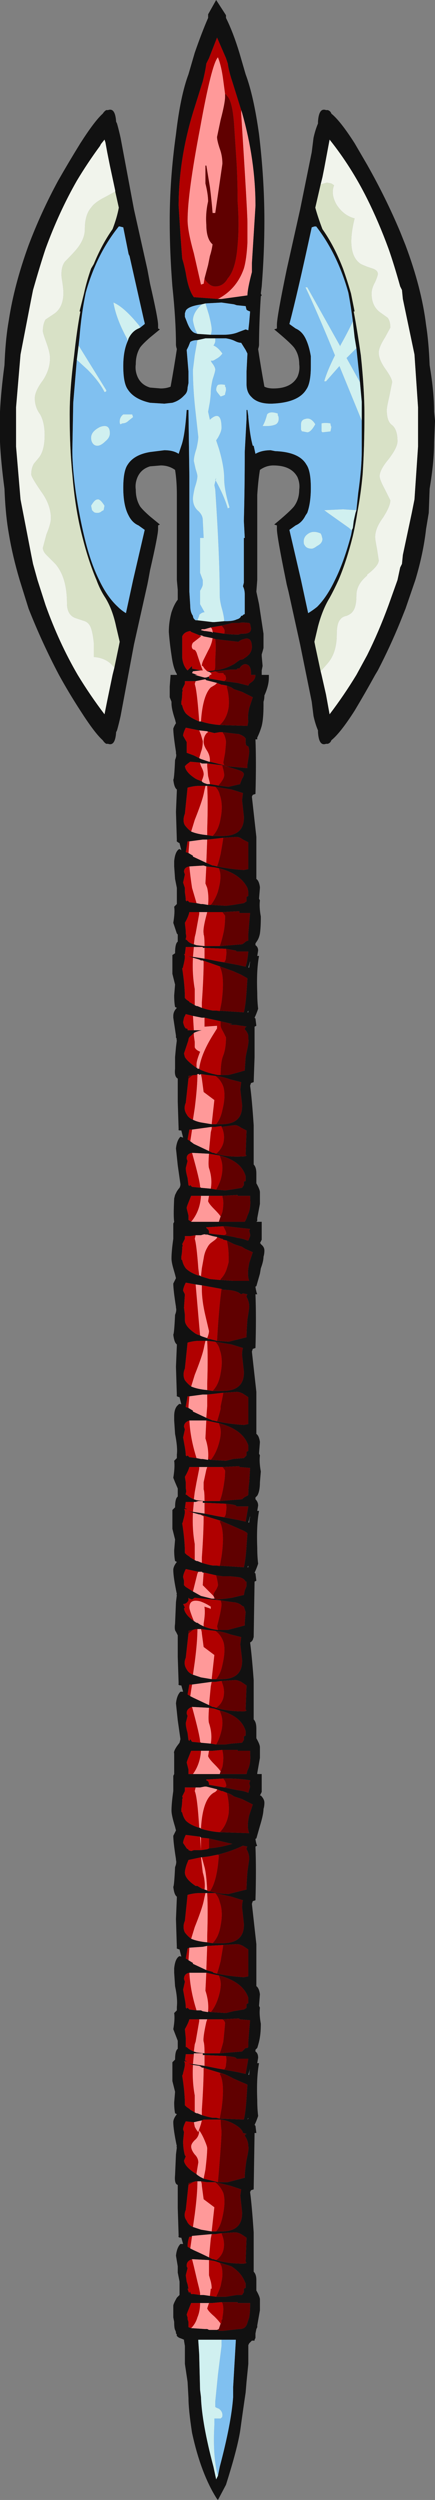 <?xml version="1.0" encoding="UTF-8" standalone="no"?>
<svg xmlns:ffdec="https://www.free-decompiler.com/flash" xmlns:xlink="http://www.w3.org/1999/xlink" ffdec:objectType="frame" height="977.55px" width="170.45px" xmlns="http://www.w3.org/2000/svg">
  <rect width="100%" height="100%" fill="#808080" stroke="none"/>
  <g transform="matrix(1.0, 0.0, 0.0, 1.0, 95.2, 544.95)">
    <use ffdec:characterId="734" height="139.65" transform="matrix(7.0, 0.0, 0.0, 7.0, -95.2, -544.95)" width="24.35" xlink:href="#shape0"/>
  </g>
  <defs>
    <g id="shape0" transform="matrix(1.0, 0.0, 0.0, 1.0, 13.6, 77.85)">
      <path d="M4.75 -71.7 Q4.9 -71.65 4.95 -71.5 5.45 -71.1 6.25 -69.85 L6.95 -68.65 Q8.0 -66.8 8.8 -64.9 L9.1 -64.15 Q10.0 -61.75 10.25 -59.7 10.4 -58.75 10.45 -57.45 10.7 -55.95 10.7 -54.85 L10.75 -54.35 10.7 -53.15 Q10.7 -52.05 10.45 -50.55 L10.4 -49.2 10.25 -48.3 Q10.1 -46.95 9.65 -45.45 L9.1 -43.85 8.8 -43.1 Q8.25 -41.75 7.55 -40.4 L7.4 -40.15 Q6.85 -39.15 6.25 -38.15 5.45 -36.9 4.95 -36.5 4.9 -36.35 4.75 -36.3 L4.65 -36.3 Q4.25 -36.15 4.2 -36.95 L4.2 -37.05 Q4.05 -37.4 3.95 -37.85 L3.85 -38.65 3.2 -41.85 2.55 -44.8 2.45 -45.2 2.4 -45.45 Q1.9 -47.9 1.9 -48.3 L1.9 -48.5 1.75 -48.55 Q2.6 -49.25 2.85 -49.55 3.15 -49.95 3.15 -50.5 3.2 -50.85 3.05 -51.2 2.7 -51.85 1.7 -51.85 1.3 -51.85 0.95 -51.6 0.85 -51.0 0.8 -50.2 L0.8 -45.45 0.75 -44.8 0.9 -44.1 1.15 -42.45 Q1.15 -41.7 1.15 -41.65 1.1 -41.45 1.05 -41.3 L1.05 -41.2 1.1 -40.65 1.05 -40.4 1.05 -40.15 1.45 -40.15 1.45 -40.0 Q1.45 -39.55 1.2 -39.0 1.2 -38.8 1.15 -38.65 L1.15 -38.45 Q1.15 -37.7 1.05 -37.3 0.95 -36.95 0.8 -36.65 L0.8 -36.55 0.7 -36.55 Q0.75 -35.25 0.7 -33.5 L0.55 -33.45 0.5 -33.35 0.75 -31.1 0.75 -28.75 Q0.9 -28.65 0.95 -28.3 L0.95 -28.25 0.9 -27.65 0.95 -27.55 Q0.9 -27.2 1.0 -26.65 1.0 -26.05 0.95 -25.7 0.9 -25.45 0.8 -25.3 L0.7 -25.15 0.7 -25.05 Q0.85 -24.95 0.85 -24.75 L0.8 -24.45 0.9 -24.45 Q0.75 -23.65 0.8 -22.4 0.8 -21.9 0.85 -21.5 0.75 -21.2 0.65 -21.0 L0.7 -20.95 0.75 -20.55 0.65 -20.5 0.65 -18.8 0.6 -17.4 0.45 -17.35 0.4 -17.2 Q0.5 -16.5 0.6 -15.0 L0.6 -12.8 Q0.75 -12.65 0.75 -12.3 L0.75 -11.75 Q0.95 -11.4 0.95 -11.25 L0.95 -10.6 0.8 -9.8 0.8 -9.65 0.75 -9.6 1.05 -9.6 1.05 -8.6 0.95 -8.4 Q1.0 -8.4 1.0 -8.35 1.2 -8.2 1.2 -8.0 1.2 -7.8 1.15 -7.65 1.15 -7.4 1.0 -7.0 L0.95 -6.7 0.75 -6.0 Q0.7 -6.0 0.7 -5.95 0.75 -5.65 0.8 -5.55 L0.7 -5.55 Q0.75 -4.25 0.7 -2.55 L0.55 -2.5 0.5 -2.35 0.75 -0.1 0.75 2.25 Q0.9 2.35 0.95 2.7 L0.9 3.35 0.95 3.45 Q0.9 3.8 1.0 4.35 L0.95 4.95 Q0.95 5.45 0.8 5.7 L0.7 5.8 0.7 5.9 Q0.85 6.05 0.85 6.25 L0.8 6.55 0.9 6.55 Q0.75 7.35 0.8 8.6 0.8 9.1 0.85 9.5 0.75 9.8 0.65 10.0 L0.7 10.05 0.75 10.45 0.65 10.5 0.6 13.6 0.55 13.75 Q0.5 13.85 0.4 13.9 0.5 14.65 0.6 16.0 L0.6 18.2 Q0.75 18.35 0.75 18.7 L0.75 19.25 Q0.95 19.6 0.95 19.75 L0.95 20.35 0.8 21.2 0.8 21.25 1.05 21.25 1.05 22.25 0.95 22.45 1.0 22.45 Q1.2 22.65 1.2 22.85 1.2 23.05 1.15 23.2 1.15 23.5 0.95 24.15 L0.75 24.85 Q0.7 24.85 0.7 24.9 0.75 25.2 0.8 25.25 L0.7 25.3 Q0.75 26.6 0.7 28.3 L0.55 28.35 0.5 28.5 0.75 30.75 0.75 33.1 Q0.9 33.2 0.95 33.55 L0.9 34.2 0.95 34.3 Q0.9 34.65 1.0 35.2 1.0 35.8 0.9 36.2 0.85 36.4 0.8 36.55 L0.7 36.65 0.7 36.75 Q0.85 36.85 0.85 37.1 L0.8 37.4 0.9 37.4 Q0.75 38.2 0.8 39.45 0.8 39.95 0.85 40.35 0.75 40.65 0.65 40.85 L0.7 40.9 0.75 41.3 0.65 41.3 0.6 44.45 0.45 44.5 0.4 44.6 Q0.5 45.35 0.6 46.85 L0.6 49.05 Q0.75 49.2 0.75 49.5 L0.75 50.1 Q0.95 50.45 0.95 50.6 L0.95 51.2 0.8 52.05 0.8 52.15 0.75 52.25 0.7 52.5 0.7 52.75 0.65 52.85 0.65 52.9 0.5 52.9 0.35 53.05 0.3 53.15 0.3 54.2 0.2 55.2 0.15 55.8 Q0.0 56.8 -0.15 57.9 -0.3 58.9 -0.95 60.95 L-1.4 61.8 -1.45 61.75 Q-2.35 60.35 -2.85 58.05 -3.05 56.75 -3.05 56.1 L-3.1 55.2 -3.25 54.2 -3.25 53.2 -3.3 52.9 -3.3 52.85 Q-3.4 52.8 -3.55 52.75 -3.75 52.65 -3.7 52.55 L-3.75 52.5 -3.75 52.45 Q-3.75 52.4 -3.8 52.3 -3.85 52.2 -3.85 51.85 L-3.9 51.6 -3.9 50.95 Q-3.9 50.85 -3.7 50.5 L-3.55 50.35 -3.55 49.6 -3.65 49.1 -3.65 48.75 -3.75 48.15 Q-3.7 47.7 -3.5 47.5 L-3.35 47.5 -3.45 47.15 Q-3.65 47.15 -3.6 47.05 L-3.65 45.5 -3.65 44.2 Q-3.85 44.15 -3.8 43.65 L-3.75 42.5 -3.7 42.1 Q-3.75 42.05 -3.7 42.05 -3.9 41.1 -3.9 40.7 -3.9 40.5 -3.7 40.25 L-3.8 40.2 Q-3.85 39.95 -3.85 39.6 L-3.8 39.0 -3.95 38.4 -3.95 37.35 -3.8 37.2 Q-3.8 36.7 -3.65 36.6 L-3.65 36.15 -3.9 35.5 Q-3.8 34.95 -3.85 34.6 L-3.7 34.45 -3.7 34.25 Q-3.65 33.8 -3.8 33.1 L-3.85 32.35 -3.85 32.1 Q-3.8 31.6 -3.6 31.45 -3.55 31.4 -3.45 31.45 L-3.55 31.05 Q-3.75 31.0 -3.7 30.95 L-3.75 29.35 -3.7 28.15 -3.7 28.1 Q-3.85 28.0 -3.9 27.55 -3.85 27.5 -3.8 26.45 -3.7 26.2 -3.75 26.05 L-3.75 26.0 Q-3.9 25.05 -3.9 24.7 L-3.75 24.4 -3.8 24.2 Q-4.0 23.55 -4.0 23.3 -4.0 22.9 -3.9 22.2 L-3.9 21.35 -3.85 21.25 -3.85 20.1 Q-3.9 20.0 -3.7 19.7 L-3.55 19.5 -3.5 19.3 Q-3.55 18.95 -3.65 18.25 L-3.75 17.3 Q-3.7 16.85 -3.5 16.65 L-3.35 16.65 -3.45 16.3 Q-3.65 16.3 -3.6 16.2 L-3.65 14.7 -3.65 13.5 -3.75 13.3 Q-3.85 13.2 -3.8 12.85 L-3.75 11.65 -3.7 11.25 Q-3.75 11.25 -3.7 11.2 -3.9 10.25 -3.9 9.85 -3.9 9.65 -3.7 9.4 L-3.8 9.35 Q-3.85 9.1 -3.85 8.75 L-3.8 8.15 -3.95 7.55 -3.95 6.5 -3.8 6.35 Q-3.8 5.85 -3.65 5.75 L-3.65 5.3 -3.8 4.95 -3.9 4.7 Q-3.8 4.1 -3.85 3.75 L-3.7 3.6 -3.7 3.4 Q-3.65 3.0 -3.8 2.25 L-3.85 1.5 -3.85 1.25 Q-3.85 0.9 -3.7 0.7 L-3.6 0.6 Q-3.55 0.55 -3.45 0.6 L-3.55 0.2 Q-3.75 0.15 -3.7 0.1 L-3.75 -1.5 -3.7 -2.7 -3.7 -2.75 Q-3.85 -2.85 -3.9 -3.3 -3.85 -3.35 -3.8 -4.4 -3.7 -4.65 -3.75 -4.8 L-3.75 -4.85 Q-3.9 -5.8 -3.9 -6.15 L-3.75 -6.45 -3.8 -6.65 -3.9 -7.0 Q-4.0 -7.35 -4.0 -7.55 -4.0 -7.95 -3.9 -8.65 L-3.9 -9.5 -3.85 -9.6 Q-3.9 -9.9 -3.85 -10.9 L-3.8 -11.1 -3.7 -11.3 Q-3.6 -11.45 -3.55 -11.5 -3.5 -11.6 -3.5 -11.7 -3.55 -12.05 -3.65 -12.75 L-3.75 -13.7 Q-3.7 -14.15 -3.5 -14.35 L-3.35 -14.3 -3.45 -14.7 Q-3.65 -14.7 -3.6 -14.75 L-3.65 -16.3 -3.65 -17.6 Q-3.85 -17.7 -3.8 -18.15 L-3.8 -18.8 -3.75 -19.35 -3.7 -19.75 Q-3.75 -19.75 -3.7 -19.8 L-3.75 -19.9 -3.75 -20.0 -3.9 -21.0 -3.9 -21.1 Q-3.9 -21.35 -3.7 -21.55 L-3.8 -21.6 Q-3.85 -21.85 -3.85 -22.25 L-3.8 -22.85 -3.95 -23.45 -3.95 -24.5 -3.8 -24.6 Q-3.8 -25.15 -3.65 -25.25 L-3.65 -25.65 -3.7 -25.7 -3.9 -26.3 Q-3.8 -26.9 -3.85 -27.2 L-3.7 -27.35 -3.7 -27.6 Q-3.7 -27.85 -3.7 -28.25 L-3.8 -28.75 -3.85 -29.45 -3.85 -29.75 Q-3.8 -30.25 -3.6 -30.4 -3.55 -30.45 -3.45 -30.35 L-3.55 -30.75 Q-3.75 -30.85 -3.7 -30.9 L-3.75 -32.5 -3.7 -33.7 -3.7 -33.75 Q-3.85 -33.85 -3.9 -34.3 -3.85 -34.3 -3.8 -35.4 -3.7 -35.65 -3.75 -35.75 L-3.75 -35.85 Q-3.9 -36.8 -3.9 -37.15 -3.85 -37.3 -3.75 -37.45 L-3.8 -37.65 Q-4.0 -38.25 -4.0 -38.55 L-4.0 -38.65 -4.1 -38.9 -4.1 -39.5 -4.05 -40.15 -3.7 -40.15 -3.7 -40.2 Q-3.9 -40.5 -4.0 -41.25 -4.1 -41.9 -4.15 -42.55 -4.15 -43.1 -4.0 -43.65 -3.85 -44.1 -3.65 -44.35 L-3.65 -44.9 -3.7 -45.45 -3.7 -50.2 Q-3.7 -51.0 -3.8 -51.6 -4.15 -51.85 -4.6 -51.85 L-5.2 -51.8 Q-5.7 -51.65 -5.9 -51.2 -6.05 -50.85 -6.0 -50.5 -6.0 -49.95 -5.75 -49.55 -5.6 -49.35 -5.2 -49.0 L-4.65 -48.55 -4.75 -48.5 -4.75 -48.3 Q-4.75 -47.95 -5.2 -46.0 L-5.3 -45.45 -5.35 -45.2 -6.1 -41.85 -6.85 -37.85 Q-6.95 -37.4 -7.05 -37.05 L-7.1 -36.95 Q-7.15 -36.15 -7.55 -36.3 L-7.65 -36.3 Q-7.75 -36.35 -7.85 -36.5 -8.3 -36.9 -9.1 -38.15 -9.75 -39.15 -10.3 -40.15 -11.25 -41.95 -12.0 -43.85 L-12.5 -45.45 Q-12.9 -46.8 -13.1 -48.0 L-13.15 -48.3 Q-13.3 -49.25 -13.35 -50.55 -13.55 -52.05 -13.6 -53.15 L-13.6 -54.85 Q-13.55 -55.95 -13.35 -57.45 -13.3 -58.75 -13.15 -59.7 L-13.1 -60.0 Q-12.8 -61.95 -12.0 -64.15 -11.3 -66.0 -10.35 -67.75 -9.75 -68.8 -9.1 -69.85 -8.3 -71.1 -7.85 -71.5 -7.75 -71.65 -7.65 -71.7 L-7.55 -71.7 Q-7.15 -71.85 -7.1 -71.05 L-7.05 -70.95 Q-6.95 -70.6 -6.85 -70.15 L-6.1 -66.15 -5.35 -62.8 -5.2 -62.0 Q-4.75 -60.05 -4.75 -59.7 L-4.75 -59.5 -4.65 -59.45 -5.2 -59.0 Q-5.6 -58.65 -5.75 -58.45 -6.0 -58.05 -6.0 -57.5 -6.05 -57.15 -5.9 -56.8 -5.7 -56.35 -5.2 -56.2 L-4.6 -56.15 Q-4.3 -56.15 -4.05 -56.25 -3.85 -57.35 -3.7 -58.35 -3.75 -58.5 -3.75 -58.6 -3.75 -59.95 -3.95 -61.85 -4.1 -63.75 -4.1 -65.5 -4.1 -67.85 -3.75 -70.35 -3.5 -72.5 -3.05 -73.7 L-2.7 -74.9 Q-2.3 -76.05 -1.95 -76.85 L-1.95 -77.05 -1.5 -77.85 -0.95 -77.0 -0.95 -76.85 Q-0.55 -76.05 -0.2 -74.9 L0.15 -73.7 Q0.6 -72.5 0.9 -70.35 1.2 -67.85 1.2 -65.5 1.2 -63.75 1.05 -61.85 L1.0 -61.45 1.05 -61.35 1.0 -61.3 Q0.9 -59.75 0.9 -58.6 0.9 -58.5 0.85 -58.35 1.0 -57.35 1.2 -56.25 1.4 -56.15 1.7 -56.15 2.7 -56.15 3.05 -56.8 3.2 -57.15 3.15 -57.5 3.15 -58.05 2.85 -58.45 2.6 -58.75 1.75 -59.45 L1.9 -59.5 1.9 -59.7 Q1.9 -60.15 2.45 -62.8 L3.2 -66.15 3.85 -69.35 3.95 -70.15 Q4.05 -70.6 4.2 -70.95 L4.2 -71.05 Q4.25 -71.85 4.65 -71.7 L4.75 -71.7 M4.35 -40.35 L4.4 -40.15 4.65 -39.05 4.85 -37.95 Q5.65 -39.0 6.35 -40.15 L6.95 -41.25 Q7.6 -42.55 8.15 -44.05 L8.65 -45.45 8.8 -46.15 8.9 -46.35 8.95 -46.85 9.45 -49.2 9.6 -49.95 9.8 -52.9 9.8 -55.1 9.6 -58.05 8.95 -61.15 8.9 -61.65 8.8 -61.85 Q8.45 -63.1 8.15 -63.95 7.6 -65.45 6.95 -66.75 6.05 -68.55 4.85 -70.05 L4.55 -68.45 4.45 -67.95 4.35 -67.55 4.05 -66.25 Q4.2 -65.7 4.45 -65.05 5.05 -64.2 5.5 -63.1 L5.6 -62.85 Q5.85 -62.15 6.05 -61.45 L6.25 -60.45 6.2 -60.45 Q6.4 -59.4 6.6 -58.0 6.8 -56.1 6.8 -54.7 6.8 -52.8 6.7 -51.35 6.6 -50.25 6.4 -49.2 6.3 -48.55 6.15 -47.9 5.8 -46.5 5.35 -45.45 5.1 -44.9 4.85 -44.45 4.45 -43.8 4.2 -42.85 L4.0 -42.0 4.05 -41.75 4.35 -40.35 M-0.1 -71.7 L-0.6 -73.3 Q-0.8 -73.9 -0.85 -74.3 L-0.95 -74.6 -1.45 -75.75 -1.9 -74.6 -2.05 -74.3 Q-2.1 -73.9 -2.25 -73.3 L-2.8 -71.55 Q-3.6 -68.9 -3.6 -66.35 L-3.5 -64.75 -3.4 -63.4 Q-3.3 -63.1 -3.2 -62.6 -3.05 -61.65 -2.75 -61.25 L-1.4 -61.15 -1.2 -61.15 0.25 -61.35 Q0.25 -61.7 0.5 -62.65 L0.5 -63.15 0.7 -66.35 Q0.7 -68.9 -0.05 -71.55 L-0.1 -71.7 M6.15 -59.9 Q6.05 -60.7 5.9 -61.5 5.3 -63.65 4.1 -65.2 L4.0 -65.2 3.85 -65.15 Q3.05 -61.45 2.6 -59.75 L2.95 -59.5 Q3.3 -59.35 3.5 -58.95 3.7 -58.55 3.8 -57.95 L3.8 -57.4 Q3.8 -56.45 3.55 -56.1 3.1 -55.35 1.6 -55.3 L1.55 -55.3 Q0.9 -55.3 0.55 -55.6 L0.45 -55.7 Q0.2 -55.95 0.2 -56.4 L0.2 -57.1 0.25 -58.1 0.15 -58.3 -0.1 -58.7 Q-0.25 -58.7 -0.45 -58.8 -0.65 -58.9 -0.95 -58.95 L-1.65 -58.95 -2.1 -58.95 -2.55 -58.85 Q-2.8 -58.85 -2.95 -58.75 L-3.05 -58.5 -3.15 -58.3 -3.05 -57.1 -3.05 -56.45 -3.1 -56.2 Q-3.1 -55.95 -3.25 -55.8 L-3.35 -55.7 Q-3.6 -55.45 -3.95 -55.35 L-4.4 -55.3 -5.2 -55.35 Q-6.1 -55.55 -6.45 -56.1 -6.7 -56.45 -6.7 -57.4 -6.7 -58.25 -6.45 -58.8 L-6.4 -58.95 Q-6.2 -59.35 -5.85 -59.5 L-5.75 -59.55 -5.5 -59.75 -5.5 -59.8 -5.55 -60.0 -6.35 -63.55 -6.4 -63.65 -6.7 -65.15 -6.9 -65.2 -6.95 -65.2 Q-8.2 -63.65 -8.8 -61.5 -9.05 -60.3 -9.15 -59.0 L-9.2 -58.55 -9.3 -57.75 -9.5 -55.35 -9.55 -52.7 Q-9.55 -51.7 -9.35 -50.3 -9.15 -49.0 -8.9 -47.95 -8.55 -46.45 -8.05 -45.45 -7.6 -44.5 -7.0 -43.95 -6.8 -43.75 -6.55 -43.6 L-6.15 -45.45 -5.5 -48.25 -5.85 -48.5 Q-6.2 -48.65 -6.4 -49.05 -6.7 -49.6 -6.7 -50.6 -6.7 -51.55 -6.45 -51.9 -6.1 -52.45 -5.2 -52.6 L-4.4 -52.7 Q-3.9 -52.7 -3.6 -52.5 L-3.45 -52.95 Q-3.25 -53.5 -3.15 -54.95 L-3.05 -54.95 -3.05 -54.9 -3.0 -51.25 -3.0 -44.8 -2.95 -44.0 Q-2.95 -43.65 -2.8 -43.45 -2.8 -43.3 -2.65 -43.2 L-2.55 -43.2 -1.7 -43.1 -1.6 -43.1 -1.05 -43.15 -0.95 -43.15 Q-0.55 -43.15 -0.35 -43.25 -0.15 -43.3 -0.1 -43.45 0.0 -43.45 0.0 -43.5 L0.1 -43.55 0.1 -44.65 Q0.1 -44.9 0.0 -45.1 L0.05 -45.3 0.05 -45.45 Q0.05 -46.35 0.05 -47.25 L0.05 -47.8 0.1 -47.8 0.05 -48.75 Q0.1 -50.6 0.1 -52.6 L0.2 -54.45 0.2 -54.95 0.25 -54.95 0.3 -54.6 0.3 -54.55 Q0.4 -53.45 0.55 -52.95 L0.6 -52.95 0.7 -52.5 Q1.05 -52.7 1.55 -52.7 L1.8 -52.65 Q3.15 -52.6 3.55 -51.9 3.8 -51.55 3.8 -50.6 3.8 -49.75 3.6 -49.2 L3.5 -49.05 Q3.3 -48.65 2.95 -48.5 L2.6 -48.25 3.25 -45.45 3.65 -43.6 Q3.9 -43.75 4.15 -43.95 4.7 -44.5 5.15 -45.45 5.65 -46.45 6.05 -47.95 L6.1 -48.2 6.1 -48.25 6.15 -48.35 6.2 -48.75 6.3 -49.2 6.35 -49.35 6.45 -50.3 Q6.65 -51.7 6.65 -52.7 L6.65 -54.35 6.65 -55.4 6.55 -56.5 6.35 -58.4 6.25 -59.0 6.15 -59.9 M-1.8 -59.15 L-1.1 -59.15 Q-0.6 -59.15 -0.25 -59.3 L0.15 -59.45 0.3 -59.4 0.35 -59.85 0.4 -60.45 Q0.25 -60.5 0.2 -60.55 L0.15 -60.75 -0.35 -60.8 -0.5 -60.85 -1.2 -60.95 -2.1 -60.9 -2.3 -60.85 Q-3.05 -60.75 -3.2 -60.5 L-3.25 -60.35 -3.25 -60.15 -3.15 -59.9 Q-2.95 -59.35 -2.7 -59.25 L-2.55 -59.2 -1.8 -59.15 M-1.05 -42.45 Q-0.65 -42.4 -0.25 -42.4 L-0.1 -42.45 0.0 -42.45 Q0.2 -42.45 0.3 -42.5 0.45 -42.55 0.45 -42.75 L0.4 -43.0 0.35 -43.05 Q-0.1 -43.1 -0.2 -43.05 L-0.6 -43.05 -1.2 -42.9 -1.8 -42.8 -2.15 -42.7 Q-2.2 -42.7 -2.25 -42.7 L-2.3 -42.7 -2.35 -42.65 -2.15 -42.6 -2.1 -42.6 -1.75 -42.55 -1.7 -42.5 -1.7 -42.55 -1.05 -42.45 M-1.6 -40.4 Q-1.1 -40.45 -0.7 -40.65 L-0.5 -40.75 Q-0.3 -40.9 -0.15 -41.0 0.0 -41.0 0.1 -41.1 0.2 -41.15 0.35 -41.3 0.5 -41.5 0.5 -41.7 0.5 -42.3 0.05 -42.15 -0.15 -42.1 -0.25 -42.0 L-1.15 -42.1 -1.55 -42.15 -1.7 -42.2 -2.2 -42.3 -2.3 -42.35 -2.4 -42.35 Q-2.65 -42.45 -2.9 -42.55 L-2.95 -42.6 Q-3.3 -42.55 -3.4 -42.3 L-3.4 -41.1 Q-3.35 -40.65 -3.1 -40.4 L-2.85 -40.65 -2.85 -40.5 -2.35 -40.4 -2.8 -40.35 -2.85 -40.25 -2.55 -40.15 -2.7 -40.15 -2.15 -40.0 Q-2.0 -40.0 -1.95 -40.05 L-1.9 -40.05 -1.9 -39.95 -1.05 -39.8 -0.3 -39.7 0.3 -39.55 0.35 -39.65 0.55 -39.8 Q0.7 -39.95 0.7 -40.15 L0.45 -40.15 0.45 -40.25 Q0.45 -40.75 0.1 -40.75 -0.1 -40.7 -0.2 -40.5 -0.3 -40.55 -0.35 -40.45 L-0.65 -40.45 -1.55 -40.35 -1.85 -40.3 -2.0 -40.35 -1.6 -40.4 M-1.3 -37.35 L0.25 -37.3 0.3 -37.55 Q0.25 -37.85 0.35 -38.3 L0.55 -38.9 -0.05 -39.2 -0.5 -39.35 -0.65 -39.45 -0.9 -39.55 -1.15 -39.6 -1.2 -39.6 -1.45 -39.7 -2.05 -39.85 -2.1 -39.9 -2.15 -39.9 -2.65 -39.8 -3.25 -39.8 -3.25 -39.65 -3.4 -39.35 Q-3.35 -39.25 -3.4 -39.2 -3.4 -38.85 -3.45 -38.65 L-3.45 -38.5 -3.4 -38.45 Q-3.35 -38.2 -3.2 -38.0 -2.95 -37.75 -2.45 -37.55 L-2.35 -37.55 Q-1.9 -37.4 -1.3 -37.35 M-1.05 -35.1 L-1.0 -35.05 -0.95 -35.05 0.15 -34.95 0.25 -34.95 0.25 -35.15 Q0.35 -35.75 0.35 -35.85 0.35 -36.0 0.3 -36.15 L0.2 -36.2 Q0.15 -36.25 0.15 -36.45 L0.15 -36.6 Q0.05 -36.75 -0.25 -36.85 L-0.3 -36.85 -1.15 -36.95 -1.3 -36.95 -1.6 -36.9 -2.0 -37.0 -2.45 -37.05 -3.2 -37.2 Q-3.35 -36.9 -3.35 -36.75 L-3.15 -36.4 -3.15 -35.8 -2.75 -35.65 -2.45 -35.5 -2.35 -35.45 -1.9 -35.3 -1.85 -35.3 -1.05 -35.1 M-1.45 -29.45 Q-0.75 -29.3 0.05 -29.25 L0.3 -29.3 0.3 -29.5 Q0.3 -30.25 0.3 -30.8 L0.0 -30.95 Q-0.2 -31.1 -0.35 -31.1 L-1.1 -31.05 -2.0 -30.95 -2.25 -30.95 -3.0 -30.85 -3.1 -30.85 -3.2 -30.25 -3.05 -30.2 -2.8 -30.05 -2.8 -30.0 -2.05 -29.65 -1.7 -29.5 -1.65 -29.5 -1.45 -29.45 M-1.8 -27.3 L-0.95 -27.25 -0.55 -27.3 0.05 -27.4 0.2 -27.5 0.2 -27.75 0.3 -27.8 0.3 -28.05 0.25 -28.25 Q-0.15 -29.05 -1.35 -29.35 L-1.6 -29.4 -2.05 -29.45 -2.2 -29.5 -3.0 -29.45 Q-3.3 -29.4 -3.3 -29.15 L-3.25 -29.0 -3.35 -28.55 -3.25 -28.25 -3.25 -28.0 Q-3.2 -27.7 -3.2 -27.55 L-3.15 -27.5 -3.1 -27.55 -3.0 -27.45 -2.6 -27.4 -2.35 -27.35 -2.25 -27.35 -1.95 -27.3 -1.8 -27.3 M-1.3 -25.0 L-0.05 -25.1 Q0.05 -25.15 0.15 -25.25 L0.25 -25.3 0.3 -25.3 0.3 -25.7 Q0.35 -26.35 0.4 -26.85 L-0.2 -26.85 -0.2 -26.95 -1.15 -26.9 -2.0 -26.9 -2.45 -26.9 -3.0 -26.9 Q-3.05 -26.65 -3.25 -26.3 L-3.2 -25.85 -3.2 -25.7 Q-3.15 -25.5 -3.2 -25.45 L-3.2 -25.35 -3.15 -25.35 Q-3.0 -25.15 -2.75 -25.1 L-2.6 -25.05 -2.15 -25.0 -1.3 -25.0 M0.3 -23.8 L0.35 -23.8 Q0.35 -23.9 0.4 -24.1 L0.4 -24.15 0.3 -23.8 M-1.4 -24.15 L-0.3 -23.95 0.15 -23.85 Q0.25 -24.15 0.3 -24.7 L-0.35 -24.7 -0.4 -24.75 -0.95 -24.85 -2.15 -24.9 -2.25 -24.9 -2.25 -24.95 -2.75 -24.95 -3.2 -24.95 -3.25 -24.55 -3.3 -24.55 Q-3.25 -24.5 -3.25 -24.4 -3.25 -24.25 -3.35 -23.85 -3.35 -23.8 -3.4 -23.75 -3.25 -22.8 -3.25 -22.1 L-3.15 -22.0 -3.0 -21.9 Q-3.0 -21.85 -2.95 -21.85 L-2.7 -21.7 -2.6 -21.65 -2.55 -21.65 -2.3 -21.55 Q-2.0 -21.45 -1.7 -21.4 L-1.5 -21.4 0.05 -21.3 Q0.15 -21.7 0.2 -22.45 L0.25 -23.2 -0.1 -23.4 -0.55 -23.6 -1.25 -23.85 -2.25 -24.2 -2.35 -24.2 -2.45 -24.25 -2.8 -24.35 -3.1 -24.45 -2.85 -24.4 -2.8 -24.4 -2.15 -24.3 -1.4 -24.15 M0.3 -21.3 L0.3 -21.4 0.25 -21.3 0.3 -21.3 M-1.25 -17.8 L-0.85 -17.8 Q-0.75 -17.8 0.1 -18.05 L0.15 -18.8 0.2 -19.05 Q0.35 -19.7 0.3 -19.8 L0.3 -20.0 Q0.25 -20.2 0.1 -20.35 0.1 -20.45 0.2 -20.5 L-0.05 -20.55 -0.1 -20.55 -0.4 -20.6 -0.8 -20.6 -0.6 -20.65 -1.25 -20.8 -2.15 -21.0 -2.3 -21.0 -2.8 -21.1 -3.2 -21.2 -3.3 -21.0 -3.35 -20.75 Q-3.3 -20.5 -3.2 -20.4 -3.1 -20.4 -3.1 -20.35 L-3.1 -20.3 Q-3.05 -20.3 -2.95 -20.3 L-2.75 -20.3 -2.3 -20.3 Q-2.55 -20.25 -2.75 -20.15 L-2.9 -20.0 Q-3.05 -19.9 -3.05 -19.75 L-3.3 -19.0 -3.25 -18.8 Q-3.1 -18.55 -2.6 -18.2 L-2.55 -18.2 -2.55 -18.15 -2.45 -18.15 -2.4 -18.1 Q-1.95 -17.9 -1.4 -17.8 L-1.25 -17.8 M-1.5 -13.4 Q-0.85 -13.2 0.0 -13.25 0.15 -13.25 0.2 -13.3 L0.15 -13.35 0.2 -14.7 -0.1 -14.85 Q-0.3 -15.0 -0.45 -15.0 L-1.2 -14.9 -1.2 -14.95 -1.55 -14.9 -1.75 -14.9 -2.85 -14.75 -3.0 -14.75 -3.1 -14.2 -2.95 -14.1 -2.75 -13.95 -1.9 -13.55 -1.7 -13.45 -1.65 -13.45 -1.5 -13.4 M-1.5 -11.4 L-1.0 -11.35 -0.65 -11.4 -0.05 -11.5 0.05 -11.65 0.05 -11.85 Q0.15 -11.85 0.15 -11.9 L0.15 -12.15 Q-0.1 -13.0 -1.3 -13.3 L-1.9 -13.4 -2.85 -13.45 Q-3.15 -13.4 -3.15 -13.15 -3.15 -13.1 -3.1 -13.0 -3.15 -12.8 -3.2 -12.6 -3.2 -12.4 -3.1 -12.05 L-3.05 -11.65 -3.0 -11.6 -2.95 -11.65 -2.85 -11.55 -2.35 -11.5 -1.8 -11.45 -1.5 -11.4 M-1.35 -9.6 L0.1 -9.6 Q0.2 -9.75 0.25 -9.95 0.45 -10.3 0.4 -10.9 L0.4 -11.05 -0.3 -11.05 -0.3 -11.1 -1.15 -11.05 -1.9 -11.05 -2.35 -11.05 -2.9 -11.05 -3.1 -10.55 -3.15 -10.4 -3.15 -10.35 -3.05 -9.95 -3.05 -9.7 Q-2.95 -9.65 -2.9 -9.6 L-1.35 -9.6 M-1.05 -8.85 L-0.5 -8.75 -0.3 -8.7 Q0.05 -8.65 0.25 -8.55 L0.3 -8.55 0.4 -8.8 0.4 -8.9 0.35 -9.1 0.4 -9.2 -0.95 -9.35 -1.1 -9.35 -1.95 -9.3 -2.05 -9.3 -2.05 -9.25 Q-1.9 -9.15 -1.9 -9.05 L-1.9 -8.95 -1.55 -8.9 -1.05 -8.85 M-1.3 -6.35 L-1.25 -6.35 -0.55 -6.3 0.35 -6.3 Q0.25 -6.55 0.3 -7.0 L0.35 -7.3 0.55 -7.9 0.1 -8.1 -0.05 -8.2 -0.5 -8.35 -0.9 -8.55 -1.1 -8.6 -1.15 -8.65 -1.2 -8.65 -1.45 -8.75 -1.7 -8.8 -2.05 -8.9 -2.05 -8.85 -2.1 -8.9 -2.15 -8.9 Q-2.2 -8.9 -2.35 -8.85 L-2.65 -8.85 -2.95 -8.8 -3.25 -8.8 -3.25 -8.65 -3.4 -8.35 Q-3.35 -8.25 -3.4 -8.2 -3.4 -7.9 -3.45 -7.65 L-3.45 -7.5 -3.4 -7.45 Q-3.35 -7.2 -3.2 -7.0 -2.95 -6.75 -2.5 -6.6 L-2.45 -6.6 -2.4 -6.6 -2.35 -6.55 -1.85 -6.4 -1.3 -6.35 M-1.45 -2.95 L-0.8 -2.9 0.2 -3.15 Q0.2 -3.5 0.25 -4.15 0.35 -4.75 0.35 -4.85 0.35 -5.15 0.2 -5.4 0.2 -5.5 0.25 -5.55 L0.0 -5.6 -0.1 -5.55 -0.25 -5.65 Q-0.55 -5.8 -1.1 -5.8 L-1.2 -5.85 -2.3 -6.05 -2.65 -6.1 -3.2 -6.2 Q-3.35 -5.9 -3.35 -5.75 L-3.25 -5.55 -3.3 -4.8 -3.25 -4.4 -3.25 -4.1 Q-3.25 -3.75 -2.65 -3.35 L-2.55 -3.3 -2.4 -3.25 -2.3 -3.2 -2.0 -3.1 -1.95 -3.05 -1.85 -3.05 -1.45 -2.95 M-1.45 1.55 Q-0.75 1.7 0.05 1.75 L0.3 1.7 0.3 0.2 0.0 0.0 Q-0.2 -0.1 -0.35 -0.1 L-1.1 -0.05 -2.0 0.05 -2.25 0.05 -3.0 0.15 -3.1 0.15 -3.2 0.7 -3.2 0.75 -3.05 0.8 -2.8 0.95 -2.8 1.0 -2.05 1.35 -1.7 1.5 -1.65 1.5 -1.45 1.55 M-1.8 3.7 L-0.95 3.75 -0.55 3.65 0.05 3.6 0.2 3.45 0.2 3.25 0.3 3.2 0.3 2.9 Q0.0 2.0 -1.35 1.65 L-1.6 1.6 -2.05 1.5 -3.0 1.5 Q-3.3 1.6 -3.3 1.85 L-3.25 2.0 -3.35 2.45 -3.25 3.0 Q-3.2 3.3 -3.2 3.45 L-3.15 3.5 -3.1 3.45 -3.0 3.55 -2.6 3.6 -2.35 3.65 -2.25 3.65 -1.95 3.7 -1.95 3.65 -1.8 3.7 M-1.3 6.0 L-0.05 5.9 Q0.05 5.8 0.15 5.75 L0.25 5.7 0.3 5.65 Q0.3 5.3 0.35 4.95 L0.4 4.15 -0.2 4.1 -0.2 4.05 -1.15 4.1 -2.0 4.1 -2.45 4.1 -3.0 4.1 Q-3.05 4.3 -3.25 4.65 L-3.2 4.95 -3.2 5.3 Q-3.15 5.5 -3.2 5.55 L-3.2 5.65 -3.15 5.65 Q-3.0 5.8 -2.75 5.9 L-2.6 5.95 -2.15 6.0 -1.3 6.0 M0.4 6.9 L0.4 6.85 0.3 7.2 0.35 7.2 Q0.35 7.05 0.4 6.9 M-1.5 9.6 L0.05 9.7 Q0.15 9.3 0.2 8.5 L0.25 7.8 Q0.15 7.7 -0.1 7.6 L-0.55 7.4 -1.25 7.1 -2.4 6.75 -2.45 6.75 -2.8 6.65 -3.1 6.55 -2.85 6.6 -2.8 6.6 -2.15 6.7 -1.4 6.85 -0.3 7.05 0.15 7.15 0.3 6.3 -0.35 6.3 -0.4 6.25 Q-0.45 6.2 -0.95 6.15 L-2.15 6.1 -2.25 6.1 -2.25 6.0 -2.5 6.0 -2.65 6.05 -2.75 6.05 -3.2 6.05 -3.25 6.4 -3.1 6.45 -3.3 6.45 Q-3.25 6.5 -3.25 6.6 -3.25 6.75 -3.35 7.1 -3.35 7.15 -3.4 7.25 -3.25 8.2 -3.25 8.9 L-3.15 9.0 -3.0 9.1 -2.95 9.15 -2.7 9.3 -2.6 9.35 -2.55 9.35 -2.3 9.45 Q-2.0 9.55 -1.7 9.6 L-1.5 9.6 M0.3 9.6 L0.25 9.7 0.3 9.7 0.3 9.6 M-1.55 11.45 L-1.5 11.5 -1.4 11.5 -0.95 11.45 -0.6 11.4 Q-0.2 11.3 0.05 11.25 L0.1 11.0 0.2 10.75 0.2 10.5 0.15 10.5 Q0.05 10.3 -0.25 10.25 L-0.75 10.2 -1.15 10.2 -1.5 10.15 -2.15 10.0 -2.2 10.0 -2.25 10.0 -2.3 9.95 -2.5 9.95 -3.2 9.8 Q-3.35 10.1 -3.35 10.25 L-3.3 10.45 -3.3 10.7 -3.2 10.8 -2.8 11.05 -2.35 11.3 -1.75 11.45 -1.6 11.45 -1.55 11.45 M-1.4 13.2 L-0.85 13.2 0.1 12.95 Q0.1 12.7 0.15 12.2 L0.05 11.9 -0.05 11.85 Q-0.2 11.7 -0.5 11.65 L-0.55 11.65 -1.25 11.55 -2.7 11.4 -2.85 11.5 -3.0 11.45 -3.05 11.4 -3.05 11.55 Q-3.15 11.75 -3.35 11.75 L-3.25 11.95 -3.3 12.0 Q-3.25 12.35 -2.75 12.7 L-2.6 12.8 -2.55 12.8 -2.4 12.9 -2.2 13.0 Q-1.85 13.15 -1.4 13.2 M-1.5 17.55 Q-0.85 17.75 0.0 17.75 0.15 17.75 0.2 17.7 L0.15 17.65 0.2 16.3 -0.1 16.1 Q-0.3 16.0 -0.45 16.0 L-1.2 16.05 -1.55 16.1 -1.75 16.1 -2.85 16.25 -3.0 16.25 -3.1 16.8 -2.95 16.9 -2.75 17.0 -1.9 17.4 -1.7 17.5 -1.65 17.5 -1.5 17.55 M-1.5 19.6 L-1.0 19.6 -0.65 19.55 -0.05 19.5 0.05 19.35 0.05 19.15 0.15 19.1 0.15 18.85 Q-0.1 18.0 -1.3 17.7 L-1.6 17.6 -1.9 17.55 -2.85 17.5 Q-3.15 17.6 -3.15 17.85 -3.15 17.9 -3.1 18.0 L-3.2 18.4 Q-3.2 18.6 -3.1 18.95 L-3.05 19.35 -3.0 19.4 -2.95 19.3 -2.85 19.45 -2.35 19.5 -1.8 19.55 -1.5 19.6 M-1.3 21.25 L0.2 21.25 0.25 21.05 Q0.45 20.7 0.4 20.1 L0.4 19.95 -0.3 19.95 -0.3 19.9 -1.15 19.9 -1.7 19.95 -1.9 19.95 -2.35 19.95 -2.9 19.95 -3.1 20.45 -3.15 20.6 -3.05 21.0 -3.05 21.25 -2.8 21.25 -1.3 21.25 M-1.05 22.0 L-0.3 22.15 Q0.1 22.2 0.3 22.3 L0.4 21.95 0.35 21.75 0.4 21.65 0.4 21.6 Q-0.15 21.5 -0.95 21.5 L-1.1 21.5 -1.95 21.55 -2.05 21.55 -2.05 21.6 -1.95 21.65 Q-1.9 21.75 -1.9 21.8 L-1.9 21.85 -1.05 22.0 M-1.3 24.5 L0.25 24.55 0.35 24.55 Q0.2 24.2 0.35 23.55 L0.55 22.95 -0.05 22.65 -0.5 22.5 Q-0.7 22.35 -0.9 22.3 L-1.15 22.2 -1.2 22.2 -1.45 22.1 -2.05 21.95 -2.15 21.95 -2.4 22.0 -2.65 22.0 -3.25 22.0 -3.25 22.2 -3.4 22.5 Q-3.35 22.6 -3.4 22.65 -3.4 22.95 -3.45 23.2 L-3.45 23.35 -3.4 23.4 Q-3.35 23.65 -3.2 23.85 -2.95 24.1 -2.45 24.25 L-2.4 24.25 -2.35 24.3 Q-1.9 24.45 -1.3 24.5 M-1.85 27.8 Q-1.35 27.95 -0.8 27.95 L0.2 27.7 Q0.2 27.35 0.25 26.7 L0.35 26.0 Q0.35 25.7 0.2 25.45 0.2 25.35 0.25 25.3 L0.0 25.25 Q-0.6 25.55 -1.4 25.75 L-1.9 25.85 -2.3 25.9 -2.35 25.9 -3.05 26.05 -3.15 26.3 Q-3.25 26.6 -3.25 26.75 -3.25 27.1 -2.65 27.5 L-2.55 27.5 -2.3 27.65 -2.15 27.7 -2.0 27.75 -1.95 27.8 -1.85 27.8 M-1.45 32.4 Q-0.75 32.55 0.05 32.6 L0.3 32.55 0.3 32.3 Q0.3 31.6 0.3 31.05 L0.0 30.85 Q-0.2 30.75 -0.35 30.75 L-1.1 30.8 -2.0 30.85 -2.25 30.9 -3.0 30.95 -3.1 31.0 -3.2 31.55 -3.05 31.65 -2.8 31.8 -2.8 31.85 -2.05 32.2 -1.7 32.3 -1.65 32.35 -1.45 32.4 M-1.3 36.85 L-0.05 36.75 0.15 36.55 0.25 36.55 0.3 36.5 0.3 36.2 Q0.35 35.5 0.4 35.0 L-0.2 34.95 -0.2 34.9 -1.15 34.95 -2.0 34.95 -2.45 34.95 -3.0 34.95 Q-3.05 35.15 -3.25 35.5 L-3.2 36.0 -3.2 36.2 Q-3.2 36.35 -3.2 36.4 L-3.2 36.5 -3.15 36.5 Q-3.0 36.65 -2.75 36.75 L-2.6 36.8 -2.15 36.85 -1.3 36.85 M-1.8 34.55 L-0.95 34.6 -0.55 34.5 0.05 34.4 Q0.15 34.35 0.2 34.3 L0.2 34.1 0.3 34.05 0.3 33.75 Q0.0 32.85 -1.35 32.5 L-1.6 32.45 -2.05 32.35 -3.0 32.35 Q-3.3 32.4 -3.3 32.7 L-3.25 32.85 -3.35 33.3 -3.25 33.85 Q-3.2 34.1 -3.2 34.3 L-3.15 34.35 -3.1 34.3 -3.0 34.4 -2.6 34.45 -2.35 34.45 -2.25 34.5 -1.95 34.55 -1.95 34.5 -1.8 34.55 M0.35 38.05 Q0.35 37.9 0.4 37.7 L0.3 38.05 0.35 38.05 M-1.4 37.7 L-0.3 37.9 0.15 38.0 0.3 37.15 -0.35 37.15 -0.4 37.1 Q-0.45 37.05 -0.95 37.0 L-2.15 36.95 -2.25 36.95 -2.25 36.85 -2.75 36.85 -2.75 36.9 -3.2 36.9 -3.25 37.25 -3.1 37.3 -3.3 37.3 Q-3.25 37.35 -3.25 37.45 -3.25 37.6 -3.35 37.95 -3.35 38.0 -3.4 38.1 -3.25 39.05 -3.25 39.7 L-3.25 39.75 -3.15 39.85 -3.0 39.95 -2.95 40.0 -2.7 40.15 -2.6 40.2 -2.55 40.2 -2.3 40.3 Q-2.0 40.4 -1.7 40.45 L-1.5 40.45 -1.3 40.5 0.05 40.55 Q0.15 40.15 0.2 39.35 L0.25 38.6 Q0.15 38.55 -0.1 38.45 L-0.55 38.25 Q-1.0 38.0 -1.25 37.95 L-2.25 37.65 -2.3 37.65 -2.35 37.6 -2.45 37.55 -2.8 37.5 -3.1 37.4 -2.85 37.45 -2.8 37.45 -2.15 37.55 -1.4 37.7 M0.3 40.45 L0.25 40.55 0.3 40.5 0.3 40.45 M-1.4 44.05 L-0.85 44.05 0.1 43.8 Q0.1 43.45 0.2 42.8 0.35 42.15 0.3 42.05 0.3 41.75 0.1 41.45 0.1 41.4 0.2 41.35 L0.0 41.3 Q-0.05 41.05 -0.5 40.8 -0.85 40.6 -1.25 40.55 L-2.2 40.55 -2.3 40.6 Q-2.55 40.65 -2.75 40.7 L-3.2 40.65 Q-3.35 40.95 -3.35 41.1 L-3.3 41.25 -3.35 41.75 Q-3.35 42.2 -3.25 42.55 L-3.2 42.6 -3.3 42.85 Q-3.25 43.2 -2.6 43.6 L-2.55 43.65 -2.4 43.75 -2.2 43.85 -1.4 44.05 M-1.5 48.4 Q-0.85 48.6 0.0 48.6 0.15 48.6 0.2 48.55 L0.15 48.5 0.2 47.15 -0.1 46.95 Q-0.3 46.85 -0.45 46.85 L-1.2 46.9 -1.55 46.95 -1.75 46.95 -2.85 47.05 -2.9 47.1 -3.0 47.1 Q-3.1 47.35 -3.1 47.65 L-2.95 47.75 -2.75 47.85 Q-2.2 48.1 -1.9 48.25 L-1.7 48.35 -1.65 48.35 -1.5 48.4 M-1.5 50.45 L-0.95 50.45 -0.35 50.35 -0.05 50.35 0.05 50.2 0.05 50.0 0.15 49.95 0.15 49.7 0.1 49.6 Q-0.1 49.1 -0.65 48.75 -0.95 48.65 -1.3 48.55 L-1.6 48.45 -1.9 48.4 -2.85 48.35 Q-3.15 48.45 -3.15 48.7 L-3.15 48.75 -3.1 48.85 Q-3.15 49.05 -3.2 49.25 L-3.15 49.6 -3.1 49.75 -3.05 50.0 -3.1 50.0 -3.05 50.15 -3.0 50.25 -3.0 50.2 -2.95 50.15 -2.95 50.2 -2.9 50.3 -2.75 50.3 -2.4 50.35 -2.2 50.35 -1.85 50.4 -1.5 50.45 M-1.45 52.3 L-1.4 52.3 -1.35 52.35 -1.1 52.35 -0.2 52.25 -0.1 52.25 0.05 52.2 Q0.2 52.1 0.25 51.9 L0.35 51.6 Q0.4 51.3 0.4 50.95 L0.4 50.8 -0.3 50.8 -0.3 50.75 -1.2 50.75 -1.75 50.8 -1.9 50.8 -2.4 50.8 -2.9 50.8 -3.1 51.3 -3.15 51.45 -3.1 51.6 -3.1 51.7 -3.05 51.85 -3.05 52.15 -2.9 52.2 -2.15 52.25 -2.0 52.25 -1.9 52.3 -1.45 52.3 M-7.15 -67.15 L-7.15 -67.2 -7.45 -68.6 -7.6 -69.35 -7.7 -69.9 -7.75 -70.05 -7.95 -69.8 -8.0 -69.7 Q-8.7 -68.75 -9.3 -67.75 -10.3 -66.0 -11.05 -63.95 -11.35 -63.05 -11.75 -61.65 L-11.85 -61.15 -12.45 -58.05 -12.7 -55.1 -12.7 -52.9 -12.45 -49.95 -11.85 -46.85 -11.75 -46.35 -11.5 -45.45 -11.05 -44.05 Q-10.3 -41.95 -9.25 -40.15 -8.55 -39.0 -7.75 -37.95 L-7.6 -38.7 -7.3 -40.15 -7.2 -40.55 -6.95 -41.75 -6.9 -42.0 -7.1 -42.85 Q-7.3 -43.8 -7.7 -44.45 -8.0 -44.9 -8.2 -45.45 -8.65 -46.5 -9.0 -47.9 -9.4 -49.45 -9.55 -51.35 -9.7 -52.8 -9.7 -54.7 -9.7 -56.1 -9.45 -58.0 -9.3 -59.4 -9.1 -60.45 L-9.15 -60.45 -8.9 -61.45 Q-8.75 -62.15 -8.5 -62.85 L-8.35 -63.1 Q-7.9 -64.2 -7.3 -65.05 -7.05 -65.7 -6.95 -66.25 L-7.15 -67.15 M-1.25 -33.95 L-0.85 -33.9 -0.8 -33.9 -0.15 -34.05 -0.15 -34.1 -0.05 -34.35 Q0.05 -34.5 0.05 -34.6 0.05 -34.75 -0.3 -34.85 -0.8 -35.0 -0.95 -35.05 L-1.15 -35.1 -2.0 -35.2 -2.3 -35.2 -2.4 -35.25 -2.95 -35.3 -3.15 -35.15 -3.25 -35.05 Q-3.2 -34.7 -2.65 -34.35 L-2.55 -34.3 -2.3 -34.2 -2.25 -34.15 -2.15 -34.1 -2.0 -34.05 -1.85 -34.05 -1.25 -33.95 M-2.0 -33.95 L-2.1 -33.95 -2.45 -33.95 Q-2.75 -33.95 -3.1 -33.85 L-3.25 -32.4 Q-3.4 -32.0 -3.25 -31.75 -3.1 -31.55 -2.9 -31.4 -2.55 -31.25 -2.0 -31.2 L-1.7 -31.15 -1.15 -31.15 Q0.1 -31.15 0.05 -32.25 L-0.05 -33.15 0.0 -33.55 -0.65 -33.75 -1.55 -33.9 -2.0 -33.95 M-2.55 -17.85 L-2.6 -17.8 -2.65 -17.8 -3.05 -17.75 -3.05 -17.6 -3.2 -16.25 Q-3.35 -15.9 -3.15 -15.6 -3.05 -15.4 -2.8 -15.3 -2.6 -15.2 -2.35 -15.15 L-1.75 -15.05 -1.5 -15.05 -1.2 -15.05 Q0.0 -15.05 -0.05 -16.15 L-0.15 -17.0 -0.1 -17.4 -0.7 -17.55 Q-1.1 -17.7 -1.55 -17.75 L-2.0 -17.8 -2.35 -17.85 -2.45 -17.8 -2.45 -17.85 -2.55 -17.85 M-2.1 -2.95 L-2.45 -2.95 Q-2.75 -2.95 -3.1 -2.85 L-3.25 -1.4 Q-3.4 -1.05 -3.25 -0.75 -3.1 -0.55 -2.9 -0.4 -2.55 -0.25 -2.0 -0.2 L-1.7 -0.15 -1.15 -0.15 Q0.1 -0.15 0.05 -1.25 L-0.05 -2.15 Q-0.05 -2.4 0.0 -2.55 L-0.65 -2.75 -1.55 -2.9 -2.0 -2.95 -2.1 -2.95 M-2.65 13.15 L-3.05 13.25 -3.05 13.4 -3.2 14.75 Q-3.35 15.1 -3.15 15.4 -3.05 15.6 -2.8 15.7 L-2.35 15.85 -1.75 15.95 -1.5 15.95 -1.2 15.95 Q0.0 15.95 -0.05 14.85 L-0.15 14.0 -0.1 13.6 -0.7 13.45 Q-1.1 13.3 -1.55 13.25 L-2.0 13.2 -2.35 13.15 -2.55 13.15 -2.65 13.15 M-2.4 24.75 L-3.2 24.65 Q-3.35 24.95 -3.35 25.1 L-3.15 25.4 Q-3.1 25.45 -3.05 25.45 L-3.05 25.5 -2.9 25.55 -2.75 25.5 -2.35 25.5 -2.0 25.45 -1.9 25.4 Q-1.25 25.35 -0.6 25.15 L-1.9 24.85 -2.35 24.8 -2.4 24.75 M-1.55 27.9 L-2.0 27.9 -2.1 27.9 -2.45 27.9 Q-2.75 27.9 -3.1 28.0 L-3.25 29.45 Q-3.4 29.8 -3.25 30.1 -3.1 30.3 -2.9 30.45 -2.55 30.6 -2.0 30.65 L-1.7 30.7 -1.15 30.7 Q0.1 30.7 0.05 29.6 L-0.05 28.7 Q-0.05 28.45 0.0 28.3 L-0.65 28.1 Q-1.1 28.0 -1.55 27.9 M-1.0 41.65 L-1.0 41.65 M-3.05 44.2 L-3.2 45.6 Q-3.35 45.95 -3.15 46.2 -3.05 46.45 -2.8 46.55 L-2.35 46.7 -1.75 46.8 -1.5 46.8 -1.2 46.8 Q0.0 46.8 -0.05 45.7 L-0.15 44.8 -0.1 44.45 -0.7 44.25 Q-1.1 44.15 -1.55 44.05 L-2.0 44.05 -2.35 44.0 -2.55 44.0 -2.65 44.0 -3.05 44.1 -3.05 44.2 M-1.2 52.85 L-2.5 52.85 -2.5 52.9 -2.45 53.65 -2.4 55.65 -2.35 56.05 Q-2.3 57.5 -1.65 59.95 L-1.5 60.65 -1.4 60.45 -1.3 59.95 Q-0.65 57.5 -0.55 56.05 L-0.55 55.5 -0.4 52.9 -0.4 52.85 -1.2 52.85" fill="#111111" fill-rule="evenodd" stroke="none"/>
      <path d="M4.35 -67.55 L4.7 -67.65 4.95 -67.6 5.1 -67.5 Q4.9 -67.0 5.25 -66.4 5.65 -65.8 6.25 -65.65 5.75 -63.65 6.6 -63.1 6.7 -63.05 6.95 -62.95 L7.25 -62.85 Q7.55 -62.75 7.55 -62.55 7.55 -62.45 7.4 -62.1 7.2 -61.75 7.2 -61.45 7.2 -60.7 7.75 -60.35 L8.1 -60.1 Q8.25 -59.9 8.25 -59.55 L7.95 -59.0 Q7.6 -58.45 7.6 -58.15 7.6 -57.75 8.0 -57.2 8.35 -56.7 8.35 -56.5 L8.2 -55.75 Q8.05 -55.1 8.05 -54.95 8.05 -54.3 8.35 -54.1 8.65 -53.85 8.65 -53.2 8.65 -52.85 8.15 -52.2 7.65 -51.6 7.65 -51.25 7.65 -51.05 7.95 -50.5 L8.25 -49.9 Q8.25 -49.65 8.0 -49.2 L7.85 -48.95 Q7.4 -48.35 7.4 -47.85 7.4 -47.7 7.5 -47.2 L7.6 -46.55 Q7.6 -46.25 6.95 -45.75 L6.95 -45.7 Q6.35 -45.2 6.35 -44.6 6.35 -43.95 6.15 -43.7 6.05 -43.55 5.8 -43.45 5.55 -43.4 5.45 -43.25 5.25 -43.05 5.25 -42.4 5.25 -41.35 4.7 -40.75 L4.35 -40.35 4.05 -41.75 4.0 -42.0 4.2 -42.85 Q4.45 -43.8 4.85 -44.45 5.1 -44.9 5.35 -45.45 5.8 -46.5 6.15 -47.9 6.3 -48.55 6.4 -49.2 6.6 -50.25 6.7 -51.35 6.8 -52.8 6.8 -54.7 6.8 -56.1 6.6 -58.0 6.4 -59.4 6.2 -60.45 L6.25 -60.45 6.05 -61.45 Q5.85 -62.15 5.6 -62.85 L5.5 -63.1 Q5.05 -64.2 4.45 -65.05 4.2 -65.7 4.05 -66.25 L4.35 -67.55 M-7.15 -67.15 L-6.95 -66.25 Q-7.05 -65.7 -7.3 -65.05 -7.9 -64.2 -8.35 -63.1 L-8.5 -62.85 Q-8.75 -62.15 -8.9 -61.45 L-9.15 -60.45 -9.1 -60.45 Q-9.3 -59.4 -9.45 -58.0 -9.7 -56.1 -9.7 -54.7 -9.7 -52.8 -9.55 -51.35 -9.4 -49.45 -9.0 -47.9 -8.65 -46.5 -8.2 -45.45 -8.0 -44.9 -7.7 -44.45 -7.3 -43.8 -7.1 -42.85 L-6.9 -42.0 -6.95 -41.75 -7.2 -40.55 Q-7.6 -41.1 -8.35 -41.15 L-8.35 -41.95 Q-8.4 -42.45 -8.5 -42.75 -8.6 -43.05 -8.85 -43.15 L-9.3 -43.3 Q-9.85 -43.45 -9.85 -44.15 -9.85 -45.6 -10.5 -46.35 L-11.0 -46.85 Q-11.2 -47.05 -11.2 -47.25 L-11.0 -48.0 Q-10.75 -48.6 -10.75 -48.9 -10.75 -49.65 -11.3 -50.4 -11.85 -51.2 -11.85 -51.35 -11.85 -51.7 -11.7 -51.95 L-11.45 -52.25 Q-11.1 -52.65 -11.1 -53.55 -11.1 -54.25 -11.35 -54.7 -11.65 -55.1 -11.65 -55.6 -11.65 -56.0 -11.2 -56.6 -10.8 -57.2 -10.8 -57.85 -10.8 -58.15 -11.0 -58.7 -11.2 -59.25 -11.2 -59.35 -11.2 -59.75 -11.05 -60.0 L-10.6 -60.3 Q-10.05 -60.65 -10.05 -61.5 -10.05 -61.75 -10.15 -62.35 -10.2 -62.95 -9.95 -63.25 -9.3 -63.9 -9.15 -64.15 -8.85 -64.6 -8.85 -65.05 -8.85 -65.85 -8.5 -66.25 -8.3 -66.55 -7.7 -66.85 L-7.15 -67.15" fill="#d8e1c6" fill-rule="evenodd" stroke="none"/>
      <path d="M4.35 -67.55 L4.45 -67.95 4.55 -68.45 4.85 -70.05 Q6.05 -68.55 6.95 -66.75 7.6 -65.45 8.15 -63.95 8.45 -63.1 8.8 -61.85 L8.9 -61.65 8.95 -61.15 9.6 -58.05 9.8 -55.1 9.8 -52.9 9.6 -49.95 9.45 -49.2 8.95 -46.85 8.9 -46.35 8.8 -46.15 8.65 -45.45 8.15 -44.05 Q7.6 -42.55 6.95 -41.25 L6.35 -40.15 Q5.65 -39.0 4.85 -37.95 L4.65 -39.05 4.4 -40.15 4.35 -40.35 4.7 -40.75 Q5.25 -41.35 5.25 -42.4 5.25 -43.05 5.45 -43.25 5.55 -43.4 5.8 -43.45 6.05 -43.55 6.15 -43.7 6.35 -43.95 6.35 -44.6 6.35 -45.2 6.95 -45.7 L6.95 -45.75 Q7.6 -46.25 7.6 -46.55 L7.5 -47.2 Q7.4 -47.7 7.4 -47.85 7.4 -48.35 7.85 -48.95 L8.0 -49.2 Q8.25 -49.65 8.25 -49.9 L7.95 -50.5 Q7.65 -51.05 7.65 -51.25 7.65 -51.6 8.15 -52.2 8.65 -52.85 8.65 -53.2 8.65 -53.85 8.35 -54.1 8.05 -54.3 8.05 -54.95 8.05 -55.1 8.2 -55.75 L8.35 -56.5 Q8.35 -56.7 8.0 -57.2 7.6 -57.75 7.6 -58.15 7.6 -58.45 7.95 -59.0 L8.25 -59.55 Q8.25 -59.9 8.1 -60.1 L7.75 -60.35 Q7.2 -60.7 7.2 -61.45 7.2 -61.75 7.4 -62.1 7.55 -62.45 7.55 -62.55 7.55 -62.75 7.25 -62.85 L6.95 -62.95 Q6.7 -63.05 6.6 -63.1 5.75 -63.65 6.25 -65.65 5.65 -65.8 5.25 -66.4 4.9 -67.0 5.1 -67.5 L4.95 -67.6 4.7 -67.65 4.35 -67.55 M-7.2 -40.55 L-7.3 -40.15 -7.6 -38.7 -7.75 -37.95 Q-8.55 -39.0 -9.25 -40.15 -10.3 -41.95 -11.05 -44.05 L-11.5 -45.45 -11.75 -46.35 -11.85 -46.85 -12.45 -49.95 -12.7 -52.9 -12.7 -55.1 -12.45 -58.05 -11.85 -61.15 -11.75 -61.65 Q-11.35 -63.05 -11.05 -63.95 -10.3 -66.0 -9.3 -67.75 -8.7 -68.75 -8.0 -69.7 L-7.95 -69.8 -7.75 -70.05 -7.7 -69.9 -7.6 -69.35 -7.45 -68.6 -7.15 -67.2 -7.15 -67.15 -7.7 -66.85 Q-8.3 -66.55 -8.5 -66.25 -8.85 -65.85 -8.85 -65.05 -8.85 -64.6 -9.15 -64.15 -9.3 -63.9 -9.95 -63.25 -10.2 -62.95 -10.15 -62.35 -10.05 -61.75 -10.05 -61.5 -10.05 -60.65 -10.6 -60.3 L-11.05 -60.0 Q-11.2 -59.75 -11.2 -59.35 -11.2 -59.25 -11.0 -58.7 -10.8 -58.15 -10.8 -57.85 -10.8 -57.2 -11.2 -56.6 -11.65 -56.0 -11.65 -55.6 -11.65 -55.1 -11.35 -54.7 -11.1 -54.25 -11.1 -53.55 -11.1 -52.65 -11.45 -52.25 L-11.7 -51.95 Q-11.85 -51.7 -11.85 -51.35 -11.85 -51.2 -11.3 -50.4 -10.75 -49.65 -10.75 -48.9 -10.75 -48.6 -11.0 -48.0 L-11.2 -47.25 Q-11.2 -47.05 -11.0 -46.85 L-10.5 -46.35 Q-9.85 -45.6 -9.85 -44.15 -9.85 -43.45 -9.3 -43.3 L-8.85 -43.15 Q-8.6 -43.05 -8.5 -42.75 -8.4 -42.45 -8.35 -41.95 L-8.35 -41.15 Q-7.6 -41.1 -7.2 -40.55" fill="#f1f4ec" fill-rule="evenodd" stroke="none"/>
      <path d="M-1.65 -58.95 L-0.95 -58.95 Q-0.65 -58.9 -0.45 -58.8 -0.25 -58.7 -0.1 -58.7 L0.15 -58.3 0.25 -58.1 0.2 -57.1 0.2 -56.4 Q0.2 -55.95 0.45 -55.7 L0.55 -55.6 Q0.9 -55.3 1.55 -55.3 L1.6 -55.3 Q3.1 -55.35 3.55 -56.1 3.8 -56.45 3.8 -57.4 L3.8 -57.95 Q3.7 -58.55 3.5 -58.95 3.3 -59.35 2.95 -59.5 L2.6 -59.75 Q3.05 -61.45 3.85 -65.15 L4.0 -65.2 4.1 -65.2 Q5.3 -63.65 5.9 -61.5 6.05 -60.7 6.15 -59.9 5.9 -59.35 5.45 -58.55 L5.45 -58.5 3.6 -61.8 3.5 -61.8 Q4.1 -60.55 5.15 -58.0 4.7 -57.1 4.55 -56.55 L4.65 -56.55 5.4 -57.4 6.65 -54.35 6.65 -52.7 Q6.65 -51.7 6.45 -50.3 L6.35 -49.35 5.6 -49.4 4.55 -49.35 4.75 -49.2 5.95 -48.35 6.1 -48.2 6.05 -47.95 Q5.65 -46.45 5.15 -45.45 4.7 -44.5 4.15 -43.95 3.9 -43.75 3.65 -43.6 L3.25 -45.45 2.6 -48.25 2.95 -48.5 Q3.3 -48.65 3.5 -49.05 L3.6 -49.2 Q3.8 -49.75 3.8 -50.6 3.8 -51.55 3.55 -51.9 3.15 -52.6 1.8 -52.65 L1.55 -52.7 Q1.05 -52.7 0.7 -52.5 L0.6 -52.95 0.55 -52.95 Q0.4 -53.45 0.3 -54.55 L0.3 -54.6 0.25 -54.95 0.2 -54.95 0.2 -54.45 0.1 -52.6 Q0.1 -50.6 0.05 -48.75 L0.1 -47.8 0.05 -47.8 0.05 -47.25 Q0.05 -46.35 0.05 -45.45 L0.05 -45.3 0.0 -45.1 Q0.1 -44.9 0.1 -44.65 L0.1 -43.55 0.0 -43.5 Q0.0 -43.45 -0.1 -43.45 -0.15 -43.3 -0.35 -43.25 -0.55 -43.15 -0.95 -43.15 L-1.05 -43.15 Q-1.05 -43.35 -1.15 -43.75 -1.3 -44.25 -1.3 -44.6 -1.3 -46.75 -1.55 -50.5 L-1.6 -50.75 -1.5 -51.15 -1.55 -51.05 Q-1.05 -50.15 -0.85 -49.45 L-0.75 -49.5 Q-1.05 -50.5 -1.05 -51.1 -1.05 -51.8 -1.35 -52.8 L-1.5 -53.25 -1.4 -53.4 Q-1.2 -53.75 -1.2 -53.95 -1.2 -54.95 -1.8 -54.45 L-1.85 -54.4 -1.95 -54.85 -1.85 -55.4 Q-1.8 -55.8 -1.8 -55.95 -1.8 -56.2 -1.7 -56.65 -1.55 -57.1 -1.55 -57.2 -1.55 -57.35 -1.75 -57.6 L-1.8 -57.7 -1.7 -57.7 Q-1.65 -57.7 -1.5 -57.8 -1.3 -57.9 -1.15 -58.1 -1.4 -58.45 -1.65 -58.55 -1.55 -58.7 -1.55 -58.8 L-1.55 -58.95 -1.65 -58.95 M6.35 -58.4 L6.55 -56.5 5.8 -57.85 6.35 -58.4 M-2.55 -43.2 L-2.65 -43.2 Q-2.8 -43.3 -2.8 -43.45 -2.95 -43.65 -2.95 -44.0 L-3.0 -44.8 -3.0 -51.25 -3.05 -54.9 -3.05 -54.95 -3.15 -54.95 Q-3.25 -53.5 -3.45 -52.95 L-3.6 -52.5 Q-3.9 -52.7 -4.4 -52.7 L-5.2 -52.6 Q-6.1 -52.45 -6.45 -51.9 -6.7 -51.55 -6.7 -50.6 -6.7 -49.6 -6.4 -49.05 -6.2 -48.65 -5.85 -48.5 L-5.5 -48.25 -6.15 -45.45 -6.55 -43.6 Q-6.8 -43.75 -7.0 -43.95 -7.6 -44.5 -8.05 -45.45 -8.55 -46.45 -8.9 -47.95 -9.15 -49.0 -9.35 -50.3 -9.55 -51.7 -9.55 -52.7 L-9.5 -55.35 -9.3 -57.75 -8.7 -57.2 Q-8.05 -56.55 -7.75 -55.95 -7.7 -55.95 -7.65 -56.0 L-7.65 -56.05 -9.2 -58.55 -9.15 -59.0 Q-9.05 -60.3 -8.8 -61.5 -8.2 -63.65 -6.95 -65.2 L-6.9 -65.2 -6.7 -65.15 -6.4 -63.65 -6.35 -63.55 -5.55 -60.0 -5.5 -59.8 -5.5 -59.75 -5.75 -59.55 -5.8 -59.65 Q-6.65 -60.7 -7.25 -60.95 -7.1 -60.05 -6.5 -58.95 L-6.45 -58.8 Q-6.7 -58.25 -6.7 -57.4 -6.7 -56.45 -6.45 -56.1 -6.1 -55.55 -5.2 -55.35 L-4.4 -55.3 -3.95 -55.35 Q-3.6 -55.45 -3.35 -55.7 L-3.25 -55.8 Q-3.1 -55.95 -3.1 -56.2 L-3.05 -56.45 -3.05 -57.1 -3.15 -58.3 -3.05 -58.5 -2.95 -58.75 Q-2.8 -58.85 -2.55 -58.85 L-2.7 -58.0 -2.8 -57.2 Q-2.8 -56.1 -2.65 -54.8 L-2.5 -53.45 Q-2.5 -53.25 -2.6 -52.8 -2.75 -52.35 -2.75 -52.1 L-2.65 -51.65 Q-2.55 -51.35 -2.55 -51.25 -2.55 -51.05 -2.7 -50.6 -2.8 -50.15 -2.8 -50.0 -2.8 -49.6 -2.55 -49.35 -2.25 -49.1 -2.25 -48.8 L-2.2 -47.8 -2.4 -47.8 -2.4 -45.85 -2.25 -45.45 -2.25 -45.2 Q-2.25 -45.1 -2.4 -44.85 L-2.4 -44.1 -2.15 -43.65 Q-2.3 -43.65 -2.45 -43.5 L-2.45 -43.45 -2.55 -43.2 M-2.1 -60.9 L-1.2 -60.95 -0.5 -60.85 -0.35 -60.8 0.15 -60.75 0.2 -60.55 Q0.25 -60.5 0.4 -60.45 L0.35 -59.85 0.3 -59.4 0.15 -59.45 -0.25 -59.3 Q-0.6 -59.15 -1.1 -59.15 L-1.8 -59.15 Q-1.75 -59.3 -1.75 -59.45 -1.75 -59.65 -1.9 -60.25 L-2.1 -60.9 M-2.55 -59.2 L-2.7 -59.25 Q-2.95 -59.35 -3.15 -59.9 L-3.25 -60.15 -3.25 -60.35 -3.2 -60.5 Q-3.05 -60.75 -2.3 -60.85 -2.8 -60.4 -2.8 -59.95 -2.75 -59.65 -2.65 -59.4 L-2.55 -59.2 M4.4 -47.95 L4.35 -48.05 Q3.9 -48.25 3.6 -48.0 3.4 -47.85 3.4 -47.6 3.4 -47.45 3.45 -47.4 3.55 -47.2 3.85 -47.2 3.95 -47.2 4.15 -47.35 4.45 -47.5 4.45 -47.75 L4.4 -47.95 M1.35 -54.7 Q1.25 -54.3 1.1 -54.05 L1.3 -54.05 Q1.65 -54.05 1.85 -54.15 2.0 -54.25 2.0 -54.45 2.0 -54.6 1.95 -54.65 L1.95 -54.75 Q1.5 -54.9 1.35 -54.7 M4.95 -54.0 Q4.9 -54.1 4.9 -54.2 4.6 -54.25 4.4 -54.2 4.4 -54.25 4.4 -54.0 4.4 -53.8 4.4 -53.75 L4.45 -53.7 4.9 -53.75 4.95 -54.0 M3.6 -53.7 Q3.8 -53.7 4.05 -54.15 3.8 -54.55 3.5 -54.45 3.25 -54.4 3.25 -54.15 3.25 -53.95 3.25 -53.85 L3.3 -53.75 3.35 -53.75 3.6 -53.7 M-8.15 -49.95 Q-8.3 -49.95 -8.5 -49.6 L-8.45 -49.35 -8.35 -49.25 Q-8.3 -49.2 -8.15 -49.2 -8.0 -49.2 -7.9 -49.3 L-7.8 -49.35 -7.75 -49.6 Q-8.0 -50.0 -8.15 -49.95 M-6.4 -54.35 L-6.15 -54.55 -6.2 -54.7 -6.7 -54.7 Q-6.9 -54.55 -6.9 -54.3 -6.9 -54.15 -6.85 -54.15 L-6.75 -54.2 Q-6.55 -54.2 -6.4 -54.35 M-7.45 -53.65 Q-7.45 -54.2 -8.0 -54.0 -8.5 -53.75 -8.5 -53.4 -8.5 -53.25 -8.45 -53.15 -8.35 -52.95 -8.15 -52.95 -7.95 -52.95 -7.7 -53.2 -7.45 -53.4 -7.45 -53.65 M-1.0 -56.25 L-1.0 -56.35 Q-1.25 -56.4 -1.4 -56.35 -1.5 -56.25 -1.5 -56.05 L-1.45 -55.95 -1.25 -55.7 -1.1 -55.75 -1.0 -55.8 -1.0 -55.85 -0.95 -56.05 Q-0.95 -56.25 -1.0 -56.25 M-1.2 52.85 L-0.4 52.85 -0.4 52.9 -0.55 55.5 -0.55 56.05 Q-0.65 57.5 -1.3 59.95 L-1.4 60.45 Q-1.7 59.4 -1.6 57.6 L-1.6 57.25 -1.25 57.25 -1.2 57.2 Q-1.15 57.2 -1.15 57.05 -1.15 56.85 -1.35 56.7 -1.5 56.65 -1.55 56.6 L-1.55 56.3 -1.4 54.8 -1.2 53.2 -1.2 52.85" fill="#80c0f0" fill-rule="evenodd" stroke="none"/>
      <path d="M-1.4 -61.15 Q-0.35 -61.7 0.05 -62.85 0.2 -63.35 0.25 -64.3 L0.25 -65.4 Q0.25 -66.0 -0.1 -71.5 L-0.1 -71.7 -0.05 -71.55 Q0.7 -68.9 0.7 -66.35 L0.5 -63.15 0.5 -62.65 Q0.25 -61.7 0.25 -61.35 L-1.2 -61.15 -1.4 -61.15 M-1.7 -42.55 L-1.7 -42.5 -1.75 -42.55 -2.1 -42.6 -2.15 -42.6 -2.35 -42.65 -2.3 -42.7 -2.25 -42.7 Q-2.2 -42.7 -2.15 -42.7 L-1.8 -42.8 -1.75 -42.75 Q-1.7 -42.65 -1.7 -42.55 M-2.0 -40.35 L-1.85 -40.3 -1.75 -40.2 -1.8 -40.15 -1.85 -40.15 -1.9 -40.05 -1.95 -40.05 Q-2.0 -40.0 -2.15 -40.0 L-2.7 -40.15 -2.55 -40.15 -2.85 -40.25 -2.8 -40.35 -2.35 -40.4 -2.25 -40.4 -2.35 -40.65 -2.6 -41.4 Q-2.65 -41.5 -2.7 -41.55 -2.8 -41.55 -2.85 -41.65 -2.9 -41.8 -2.8 -41.95 L-2.35 -42.3 -2.4 -42.35 -2.3 -42.35 -2.2 -42.3 -1.7 -42.2 Q-1.75 -41.85 -1.95 -41.5 L-2.2 -41.0 Q-2.3 -40.8 -2.3 -40.65 L-2.25 -40.65 -2.15 -40.5 -2.0 -40.35 M-2.35 -37.55 L-2.45 -37.55 Q-2.55 -38.95 -2.65 -39.45 L-2.7 -39.65 -2.65 -39.8 -2.15 -39.9 -2.1 -39.9 -2.05 -39.85 -1.45 -39.7 -1.55 -39.6 -1.8 -39.45 Q-2.25 -39.0 -2.35 -37.55 M-1.85 -35.3 L-1.9 -35.3 -2.35 -35.45 -2.45 -35.5 -2.35 -35.85 Q-2.25 -36.1 -2.25 -36.45 L-2.35 -36.8 -2.45 -37.05 -2.0 -37.0 -1.95 -36.95 Q-2.05 -36.9 -2.1 -36.8 -2.2 -36.65 -2.2 -36.4 -2.2 -36.2 -2.0 -35.9 -1.85 -35.65 -1.85 -35.4 L-1.85 -35.3 M-2.05 -29.65 L-2.8 -30.0 -2.8 -30.05 -3.05 -30.2 -3.0 -30.85 -2.25 -30.95 -2.0 -30.95 -2.05 -29.65 M-1.95 -27.3 L-2.25 -27.35 -2.35 -27.35 -2.6 -27.4 -2.85 -28.25 Q-2.95 -28.9 -3.0 -29.45 L-2.2 -29.5 -2.05 -29.45 -2.1 -28.5 -2.0 -28.25 Q-1.9 -27.8 -1.95 -27.3 M-2.15 -25.0 L-2.6 -25.05 -2.75 -25.1 -2.7 -25.5 -2.65 -25.7 -2.45 -26.8 -2.45 -26.9 -2.0 -26.9 -2.05 -26.7 Q-2.25 -25.95 -2.2 -25.7 L-2.2 -25.65 Q-2.15 -25.55 -2.15 -25.0 M-2.15 -24.3 L-2.8 -24.4 -2.75 -24.95 -2.25 -24.95 -2.25 -24.9 -2.15 -24.9 -2.15 -24.3 M-2.8 -24.35 L-2.45 -24.25 -2.35 -24.2 -2.25 -24.2 -2.2 -24.15 Q-2.2 -23.25 -2.3 -21.85 L-2.3 -21.55 -2.55 -21.65 -2.6 -21.65 -2.7 -21.7 -2.7 -22.6 Q-2.85 -23.45 -2.8 -24.35 M-2.45 -18.15 L-2.55 -18.15 -2.55 -18.2 -2.6 -18.2 -2.6 -18.4 Q-2.6 -18.6 -2.4 -19.1 -2.65 -19.2 -2.7 -19.35 L-2.7 -19.65 -2.75 -20.0 -2.75 -20.15 Q-2.55 -20.25 -2.3 -20.3 L-2.75 -20.3 -2.8 -21.1 -2.3 -21.0 -2.15 -21.0 -2.15 -20.5 -1.45 -20.55 -1.45 -20.4 -1.7 -20.0 Q-2.35 -18.95 -2.45 -18.15 M-1.9 -13.55 L-2.75 -13.95 -2.95 -14.1 Q-2.9 -14.4 -2.85 -14.75 L-1.75 -14.9 -1.75 -14.8 -1.8 -14.6 -1.9 -13.55 M-1.8 -11.45 L-2.35 -11.5 -2.4 -11.55 Q-2.4 -11.85 -2.85 -13.45 L-1.9 -13.4 Q-1.95 -12.75 -1.9 -12.6 -1.7 -12.0 -1.8 -11.45 M-1.35 -9.6 L-2.9 -9.6 Q-2.4 -10.2 -2.35 -11.05 L-1.9 -11.05 -1.95 -10.75 Q-1.9 -10.6 -1.6 -10.3 -1.35 -10.05 -1.25 -9.9 L-1.35 -9.6 M-2.35 -6.55 L-2.4 -6.6 -2.45 -6.6 -2.5 -7.0 Q-2.6 -8.35 -2.7 -8.65 L-2.65 -8.85 -2.35 -8.85 Q-2.2 -8.9 -2.15 -8.9 L-2.1 -8.9 -2.05 -8.85 -2.05 -8.9 -1.7 -8.8 -1.45 -8.75 -1.45 -8.7 -1.55 -8.6 -1.75 -8.45 Q-1.9 -8.35 -2.0 -8.15 -2.15 -7.9 -2.2 -7.55 L-2.3 -7.0 -2.35 -6.55 M-2.0 -3.1 L-2.3 -3.2 -2.4 -3.25 -2.45 -3.8 -2.65 -6.1 -2.3 -6.05 -2.3 -5.85 Q-2.3 -5.2 -2.1 -4.35 L-1.9 -3.5 Q-1.9 -3.35 -2.0 -3.1 M-2.05 1.35 L-2.8 1.0 -2.8 0.95 -3.05 0.8 -3.05 0.7 -3.0 0.15 -2.25 0.05 -2.0 0.05 -2.0 0.7 -2.05 1.35 M-1.95 3.65 L-1.95 3.7 -2.25 3.65 -2.35 3.65 -2.6 3.6 Q-2.95 2.5 -3.0 1.5 L-2.05 1.5 -2.1 2.5 Q-1.9 3.1 -1.95 3.65 M-2.15 6.0 L-2.6 5.95 -2.75 5.9 -2.7 5.5 -2.6 4.95 -2.45 4.2 -2.45 4.1 -2.0 4.1 -2.05 4.25 -2.2 4.95 -2.2 5.35 Q-2.15 5.45 -2.15 6.0 M-2.3 9.45 L-2.55 9.35 -2.6 9.35 -2.7 9.3 -2.7 8.4 Q-2.85 7.55 -2.8 6.65 L-2.45 6.75 -2.4 6.75 -2.2 6.85 Q-2.2 7.75 -2.3 9.15 L-2.3 9.45 M-2.75 6.05 L-2.65 6.05 -2.5 6.0 -2.25 6.0 -2.25 6.1 -2.15 6.1 -2.15 6.7 -2.8 6.6 -2.75 6.05 M-1.6 11.45 L-1.75 11.45 -2.35 11.3 -2.8 11.05 -2.55 10.05 -2.5 9.95 -2.3 9.95 -2.25 10.0 -2.2 10.0 -2.25 10.7 -1.7 11.25 Q-1.6 11.35 -1.6 11.45 M-2.2 13.0 L-2.4 12.9 -2.55 12.8 -2.6 12.8 -2.75 12.7 -2.85 12.45 Q-3.0 12.05 -3.0 11.95 -3.0 11.45 -2.4 11.6 -2.1 11.7 -1.8 11.9 -1.8 12.1 -1.85 12.0 L-2.15 11.9 -2.15 11.95 Q-2.1 12.25 -2.2 12.85 L-2.2 13.0 M-1.9 17.4 L-2.75 17.0 -2.95 16.9 Q-2.9 16.55 -2.85 16.25 L-1.75 16.1 -1.8 16.35 -1.9 17.4 M-1.8 19.55 L-2.35 19.5 -2.4 19.45 Q-2.4 19.15 -2.85 17.5 L-1.9 17.55 Q-1.95 18.25 -1.9 18.4 -1.7 19.0 -1.8 19.55 M-1.25 21.1 L-1.3 21.25 -2.8 21.25 Q-2.4 20.7 -2.35 19.95 L-1.9 19.95 -1.95 20.25 Q-1.9 20.4 -1.6 20.7 -1.35 20.95 -1.25 21.1 M-2.35 24.3 L-2.4 24.25 -2.45 24.25 Q-2.55 22.55 -2.7 22.2 L-2.65 22.0 -2.4 22.0 -2.15 21.95 -2.05 21.95 -1.45 22.1 -1.45 22.15 -1.55 22.25 Q-2.25 22.55 -2.35 24.3 M-2.0 27.75 L-2.15 27.7 Q-2.1 27.25 -2.25 26.75 L-2.35 25.9 -2.3 25.9 -2.15 26.45 Q-2.05 26.8 -2.0 27.75 M-2.05 32.2 L-2.8 31.85 -2.8 31.8 -3.05 31.65 -3.0 30.95 -2.25 30.9 -2.0 30.85 -2.05 32.2 M-2.15 36.85 L-2.6 36.8 -2.75 36.75 -2.7 36.35 -2.65 36.2 -2.45 35.05 -2.45 34.95 -2.0 34.95 -2.05 35.1 Q-2.25 36.0 -2.2 36.2 -2.15 36.35 -2.15 36.85 M-1.95 34.5 L-1.95 34.55 -2.25 34.5 -2.35 34.45 -2.6 34.45 Q-2.95 33.35 -3.0 32.35 L-2.05 32.35 -2.1 33.35 Q-1.9 33.95 -1.95 34.5 M-2.15 37.55 L-2.8 37.45 -2.75 36.9 -2.75 36.85 -2.25 36.85 -2.25 36.95 -2.15 36.95 -2.15 37.55 M-2.8 37.5 L-2.45 37.55 -2.35 37.6 -2.3 37.65 -2.25 37.65 -2.2 37.65 Q-2.2 38.55 -2.3 40.0 L-2.3 40.3 -2.55 40.2 -2.6 40.2 -2.7 40.15 -2.7 39.2 Q-2.85 38.4 -2.8 37.5 M-2.2 43.85 L-2.4 43.75 -2.55 43.65 -2.6 43.6 -2.6 43.55 -2.5 42.95 Q-2.5 42.7 -2.7 42.5 -2.9 42.25 -2.9 42.05 -2.9 41.9 -2.7 41.7 -2.45 41.5 -2.45 41.15 -2.3 41.35 -2.15 41.7 -2.0 42.05 -2.0 42.15 -2.0 42.5 -2.1 43.35 L-2.2 43.85 M-2.75 40.7 Q-2.55 40.65 -2.3 40.6 L-2.35 40.8 -2.5 41.25 Q-2.6 41.15 -2.7 40.95 L-2.75 40.7 M-1.9 48.25 Q-2.2 48.1 -2.75 47.85 L-2.95 47.75 -2.85 47.05 -1.75 46.95 -1.8 47.2 -1.9 48.25 M-1.85 50.4 L-2.2 50.35 -2.4 50.35 -2.4 50.25 -2.45 50.0 -2.55 49.6 -2.75 48.75 -2.85 48.35 -1.9 48.4 -1.9 48.75 Q-1.9 49.15 -1.9 49.25 L-1.8 49.6 Q-1.75 49.8 -1.75 50.0 L-1.8 50.0 -1.85 50.4 M-1.45 52.3 L-1.9 52.3 -2.0 52.25 -2.15 52.25 -2.9 52.2 Q-2.65 51.95 -2.55 51.6 -2.4 51.25 -2.4 50.8 L-1.9 50.8 -2.0 51.1 Q-1.95 51.25 -1.6 51.55 L-1.55 51.6 Q-1.35 51.8 -1.25 51.95 L-1.35 52.25 -1.45 52.3 M-2.15 -62.3 L-2.2 -62.0 -2.35 -61.95 -2.75 -63.7 Q-3.1 -64.95 -3.1 -65.55 -3.1 -67.05 -2.4 -70.7 -1.75 -74.3 -1.4 -74.65 -1.2 -74.15 -1.1 -73.35 L-1.0 -72.6 -1.0 -72.45 Q-1.0 -72.1 -1.25 -71.15 L-1.45 -70.2 Q-1.45 -70.0 -1.3 -69.55 -1.15 -69.15 -1.15 -68.7 L-1.55 -65.95 -1.7 -65.95 Q-1.75 -66.6 -1.85 -67.4 L-2.05 -68.6 -2.1 -68.6 -2.1 -67.6 Q-1.95 -67.0 -1.95 -66.6 -2.1 -65.95 -2.05 -65.3 -2.05 -64.5 -1.7 -64.2 -1.75 -63.85 -1.85 -63.55 L-1.95 -63.05 -2.15 -62.3 M-1.85 -34.05 L-2.0 -34.05 -2.15 -34.1 -2.25 -34.15 -2.3 -34.2 -2.3 -34.25 Q-2.2 -34.5 -2.2 -34.6 -2.2 -34.75 -2.3 -34.95 -2.4 -35.15 -2.4 -35.25 L-2.3 -35.2 -2.0 -35.2 -2.0 -35.05 -1.95 -34.5 -1.85 -34.1 -1.85 -34.05 M-2.1 -33.95 L-2.0 -33.95 Q-1.95 -33.0 -2.0 -31.55 L-2.0 -31.2 Q-2.55 -31.25 -2.9 -31.4 L-2.7 -32.05 Q-2.3 -33.05 -2.2 -33.5 -2.15 -33.75 -2.1 -33.95 M-2.8 -15.3 L-2.7 -15.95 Q-2.55 -17.15 -2.55 -17.85 L-2.45 -17.85 -2.45 -17.8 -2.35 -17.85 -2.3 -17.6 -2.2 -16.85 -1.6 -16.4 -1.75 -15.05 -2.35 -15.15 Q-2.6 -15.2 -2.8 -15.3 M-2.1 -2.95 L-2.0 -2.95 Q-1.95 -2.0 -2.0 -0.55 L-2.0 -0.2 Q-2.55 -0.25 -2.9 -0.4 L-2.7 -1.05 Q-2.3 -2.05 -2.2 -2.5 -2.15 -2.75 -2.1 -2.95 M-2.55 13.15 L-2.35 13.15 Q-2.3 13.3 -2.3 13.4 L-2.2 14.15 -1.6 14.6 -1.75 15.95 -2.35 15.85 -2.8 15.7 -2.7 15.0 Q-2.55 13.85 -2.55 13.15 M-2.4 24.75 L-2.35 24.8 -2.35 25.5 -2.4 24.75 M-2.0 30.65 Q-2.55 30.6 -2.9 30.45 L-2.7 29.8 Q-2.3 28.8 -2.2 28.35 -2.15 28.1 -2.1 27.9 L-2.0 27.9 Q-1.95 28.85 -2.0 30.3 L-2.0 30.65 M-2.8 46.55 L-2.7 45.85 Q-2.55 44.7 -2.55 44.0 L-2.35 44.0 Q-2.3 44.1 -2.3 44.25 L-2.2 45.0 -1.6 45.45 -1.75 46.8 -2.35 46.7 -2.8 46.55" fill="#ff9999" fill-rule="evenodd" stroke="none"/>
      <path d="M-0.1 -71.7 L-0.1 -71.5 Q0.25 -66.0 0.25 -65.4 L0.25 -64.3 Q0.2 -63.35 0.05 -62.85 -0.35 -61.7 -1.4 -61.15 L-2.75 -61.25 Q-3.05 -61.65 -3.2 -62.6 -3.3 -63.1 -3.4 -63.4 L-3.5 -64.75 -3.6 -66.35 Q-3.6 -68.9 -2.8 -71.55 L-2.25 -73.3 Q-2.1 -73.9 -2.05 -74.3 L-1.9 -74.6 -1.45 -75.75 -0.95 -74.6 -0.85 -74.3 Q-0.8 -73.9 -0.6 -73.3 L-0.1 -71.7 M-1.05 -42.45 L-1.7 -42.55 Q-1.7 -42.65 -1.75 -42.75 L-1.8 -42.8 -1.2 -42.9 Q-1.1 -42.8 -1.05 -42.7 -1.0 -42.6 -1.05 -42.45 M-1.6 -40.4 L-2.0 -40.35 -2.15 -40.5 -2.25 -40.65 -2.3 -40.65 Q-2.3 -40.8 -2.2 -41.0 L-1.95 -41.5 Q-1.75 -41.85 -1.7 -42.2 L-1.55 -42.15 Q-1.5 -41.8 -1.55 -41.05 L-1.55 -40.65 Q-1.55 -40.5 -1.6 -40.4 M-1.85 -40.3 L-1.55 -40.35 -1.35 -40.25 -1.1 -40.25 -1.05 -40.15 -1.0 -40.15 -0.95 -40.0 -0.95 -39.9 -1.05 -39.8 -1.9 -39.95 -1.9 -40.05 -1.85 -40.15 -1.8 -40.15 -1.75 -40.2 -1.85 -40.3 M-2.35 -40.4 L-2.85 -40.5 -2.85 -40.65 -3.1 -40.4 Q-3.35 -40.65 -3.4 -41.1 L-3.4 -42.3 Q-3.3 -42.55 -2.95 -42.6 L-2.9 -42.55 Q-2.65 -42.45 -2.4 -42.35 L-2.35 -42.3 -2.8 -41.95 Q-2.9 -41.8 -2.85 -41.65 -2.8 -41.55 -2.7 -41.55 -2.65 -41.5 -2.6 -41.4 L-2.35 -40.65 -2.25 -40.4 -2.35 -40.4 M-1.3 -37.35 Q-1.9 -37.4 -2.35 -37.55 -2.25 -39.0 -1.8 -39.45 L-1.55 -39.6 -1.45 -39.7 -1.2 -39.6 -1.15 -39.6 -0.9 -39.55 -0.9 -39.45 Q-0.75 -38.9 -0.8 -38.35 -0.9 -37.7 -1.3 -37.35 M-2.45 -37.55 Q-2.95 -37.75 -3.2 -38.0 -3.35 -38.2 -3.4 -38.45 L-3.45 -38.5 -3.45 -38.65 Q-3.4 -38.85 -3.4 -39.2 -3.35 -39.25 -3.4 -39.35 L-3.25 -39.65 -3.25 -39.8 -2.65 -39.8 -2.7 -39.65 -2.65 -39.45 Q-2.55 -38.95 -2.45 -37.55 M-1.15 -36.95 L-1.05 -36.8 Q-0.95 -36.55 -0.95 -36.4 -0.95 -36.3 -1.0 -35.8 L-1.1 -35.25 -1.05 -35.1 -1.85 -35.3 -1.85 -35.4 Q-1.85 -35.65 -2.0 -35.9 -2.2 -36.2 -2.2 -36.4 -2.2 -36.65 -2.1 -36.8 -2.05 -36.9 -1.95 -36.95 L-2.0 -37.0 -1.6 -36.9 -1.3 -36.95 -1.15 -36.95 M-2.45 -35.5 L-2.75 -35.65 -3.15 -35.8 -3.15 -36.4 -3.35 -36.75 Q-3.35 -36.9 -3.2 -37.2 L-2.45 -37.05 -2.35 -36.8 -2.25 -36.45 Q-2.25 -36.1 -2.35 -35.85 L-2.45 -35.5 M-1.45 -29.45 L-1.65 -29.5 -1.7 -29.5 -2.05 -29.65 -2.0 -30.95 -1.1 -31.05 Q-1.15 -30.7 -1.25 -30.15 -1.35 -29.7 -1.45 -29.45 M-3.05 -30.2 L-3.2 -30.25 -3.1 -30.85 -3.0 -30.85 -3.05 -30.2 M-1.8 -27.3 L-1.95 -27.3 Q-1.9 -27.8 -2.0 -28.25 L-2.1 -28.5 -2.05 -29.45 -1.6 -29.4 -1.35 -29.35 -1.3 -29.2 Q-1.2 -28.85 -1.35 -28.25 L-1.4 -28.05 Q-1.55 -27.6 -1.8 -27.3 M-2.6 -27.4 L-3.0 -27.45 -3.1 -27.55 -3.15 -27.5 -3.2 -27.55 Q-3.2 -27.7 -3.25 -28.0 L-3.25 -28.25 -3.35 -28.55 -3.25 -29.0 -3.3 -29.15 Q-3.3 -29.4 -3.0 -29.45 -2.95 -28.9 -2.85 -28.25 L-2.6 -27.4 M-1.3 -25.0 L-2.15 -25.0 Q-2.15 -25.55 -2.2 -25.65 L-2.2 -25.7 Q-2.25 -25.95 -2.05 -26.7 L-2.0 -26.9 -1.15 -26.9 -1.0 -26.7 Q-1.0 -26.1 -1.1 -25.7 -1.2 -25.25 -1.3 -25.0 M-2.75 -25.1 Q-3.0 -25.15 -3.15 -25.35 L-3.2 -25.35 -3.2 -25.45 Q-3.15 -25.5 -3.2 -25.7 L-3.2 -25.85 -3.25 -26.3 Q-3.05 -26.65 -3.0 -26.9 L-2.45 -26.9 -2.45 -26.8 -2.65 -25.7 -2.7 -25.5 -2.75 -25.1 M-0.95 -24.85 Q-0.9 -24.65 -0.95 -24.4 -0.95 -24.2 -1.05 -24.1 L-1.4 -24.15 -2.15 -24.3 -2.15 -24.9 -0.95 -24.85 M-2.8 -24.4 L-2.85 -24.4 -3.1 -24.45 -2.8 -24.35 Q-2.85 -23.45 -2.7 -22.6 L-2.7 -21.7 -2.95 -21.85 Q-3.0 -21.85 -3.0 -21.9 L-3.15 -22.0 -3.25 -22.1 Q-3.25 -22.8 -3.4 -23.75 -3.35 -23.8 -3.35 -23.85 -3.25 -24.25 -3.25 -24.4 -3.25 -24.5 -3.3 -24.55 L-3.25 -24.55 -3.2 -24.95 -2.75 -24.95 -2.8 -24.4 M-2.25 -24.2 L-1.25 -23.85 -1.3 -23.85 Q-1.0 -23.3 -1.2 -21.85 L-1.3 -21.35 -1.5 -21.4 -1.7 -21.4 Q-2.0 -21.45 -2.3 -21.55 L-2.3 -21.85 Q-2.2 -23.25 -2.2 -24.15 L-2.25 -24.2 M-1.25 -20.8 L-1.25 -20.55 Q-1.25 -20.45 -1.1 -20.2 L-0.95 -19.9 Q-0.95 -19.3 -1.1 -18.9 -1.25 -18.55 -1.25 -17.8 L-1.4 -17.8 Q-1.95 -17.9 -2.4 -18.1 L-2.45 -18.15 Q-2.35 -18.95 -1.7 -20.0 L-1.45 -20.4 -1.45 -20.55 -2.15 -20.5 -2.15 -21.0 -1.25 -20.8 M-2.6 -18.2 Q-3.1 -18.55 -3.25 -18.8 L-3.3 -19.0 -3.05 -19.75 Q-3.05 -19.9 -2.9 -20.0 L-2.75 -20.15 -2.75 -20.0 -2.7 -19.65 -2.7 -19.35 Q-2.65 -19.2 -2.4 -19.1 -2.6 -18.6 -2.6 -18.4 L-2.6 -18.2 M-2.75 -20.3 L-2.95 -20.3 Q-3.05 -20.3 -3.1 -20.3 L-3.1 -20.35 Q-3.1 -20.4 -3.2 -20.4 -3.3 -20.5 -3.35 -20.75 L-3.3 -21.0 -3.2 -21.2 -2.8 -21.1 -2.75 -20.3 M-1.2 -14.9 L-1.15 -14.8 Q-1.0 -14.4 -1.1 -14.0 -1.2 -13.65 -1.5 -13.4 L-1.65 -13.45 -1.7 -13.45 -1.9 -13.55 -1.8 -14.6 -1.75 -14.8 -1.75 -14.9 -1.55 -14.9 -1.2 -14.95 -1.2 -14.9 M-2.95 -14.1 L-3.1 -14.2 -3.0 -14.75 -2.85 -14.75 Q-2.9 -14.4 -2.95 -14.1 M-1.5 -11.4 L-1.8 -11.45 Q-1.7 -12.0 -1.9 -12.6 -1.95 -12.75 -1.9 -13.4 L-1.3 -13.3 -1.25 -13.15 Q-1.05 -12.65 -1.25 -11.95 -1.35 -11.65 -1.5 -11.4 M-2.35 -11.5 L-2.85 -11.55 -2.95 -11.65 -3.0 -11.6 -3.05 -11.65 -3.1 -12.05 Q-3.2 -12.4 -3.2 -12.6 -3.15 -12.8 -3.1 -13.0 -3.15 -13.1 -3.15 -13.15 -3.15 -13.4 -2.85 -13.45 -2.4 -11.85 -2.4 -11.55 L-2.35 -11.5 M-2.9 -9.6 Q-2.95 -9.65 -3.05 -9.7 L-3.05 -9.95 -3.15 -10.35 -3.15 -10.4 -3.1 -10.55 -2.9 -11.05 -2.35 -11.05 Q-2.4 -10.2 -2.9 -9.6 M-1.9 -11.05 L-1.15 -11.05 -1.15 -11.0 Q-1.05 -10.7 -1.15 -10.15 -1.2 -10.0 -1.25 -9.9 -1.35 -10.05 -1.6 -10.3 -1.9 -10.6 -1.95 -10.75 L-1.9 -11.05 M-1.05 -8.85 L-1.55 -8.9 -1.9 -8.95 -1.9 -9.05 Q-1.9 -9.15 -2.05 -9.25 L-2.05 -9.3 -1.95 -9.3 -1.1 -9.35 -1.0 -9.15 Q-0.9 -8.95 -0.95 -8.9 L-1.05 -8.85 M-1.3 -6.35 L-1.85 -6.4 -2.35 -6.55 -2.3 -7.0 -2.2 -7.55 Q-2.15 -7.9 -2.0 -8.15 -1.9 -8.35 -1.75 -8.45 L-1.55 -8.6 -1.45 -8.7 -1.45 -8.75 -1.2 -8.65 -1.15 -8.65 -1.1 -8.6 -0.9 -8.55 Q-0.8 -8.1 -0.8 -7.65 L-0.8 -7.35 Q-0.85 -7.15 -0.9 -7.0 -1.0 -6.65 -1.25 -6.4 L-1.25 -6.35 -1.3 -6.35 M-2.45 -6.6 L-2.5 -6.6 Q-2.95 -6.75 -3.2 -7.0 -3.35 -7.2 -3.4 -7.45 L-3.45 -7.5 -3.45 -7.65 Q-3.4 -7.9 -3.4 -8.2 -3.35 -8.25 -3.4 -8.35 L-3.25 -8.65 -3.25 -8.8 -2.95 -8.8 -2.65 -8.85 -2.7 -8.65 Q-2.6 -8.35 -2.5 -7.0 L-2.45 -6.6 M-1.45 -2.95 L-1.85 -3.05 -1.95 -3.05 -2.0 -3.1 Q-1.9 -3.35 -1.9 -3.5 L-2.1 -4.35 Q-2.3 -5.2 -2.3 -5.85 L-2.3 -6.05 -1.2 -5.85 Q-1.35 -4.75 -1.45 -2.95 M-2.4 -3.25 L-2.55 -3.3 -2.65 -3.35 Q-3.25 -3.75 -3.25 -4.1 L-3.25 -4.4 -3.3 -4.8 -3.25 -5.55 -3.35 -5.75 Q-3.35 -5.9 -3.2 -6.2 L-2.65 -6.1 -2.45 -3.8 -2.4 -3.25 M-1.45 1.55 L-1.65 1.5 -1.7 1.5 -2.05 1.35 -2.0 0.7 -2.0 0.05 -1.1 -0.05 Q-1.15 0.25 -1.25 0.7 L-1.25 0.85 Q-1.35 1.25 -1.45 1.55 M-3.05 0.8 L-3.2 0.75 -3.2 0.7 -3.1 0.15 -3.0 0.15 -3.05 0.7 -3.05 0.8 M-1.8 3.7 L-1.95 3.65 Q-1.9 3.1 -2.1 2.5 L-2.05 1.5 -1.6 1.6 -1.35 1.65 -1.3 1.8 Q-1.15 2.2 -1.4 2.95 -1.55 3.4 -1.8 3.7 M-2.6 3.6 L-3.0 3.55 -3.1 3.45 -3.15 3.5 -3.2 3.45 Q-3.2 3.3 -3.25 3.0 L-3.35 2.45 -3.25 2.0 -3.3 1.85 Q-3.3 1.6 -3.0 1.5 -2.95 2.5 -2.6 3.6 M-1.15 4.1 Q-1.05 4.2 -1.0 4.3 -1.0 4.65 -1.05 4.95 -1.15 5.65 -1.3 6.0 L-2.15 6.0 Q-2.15 5.45 -2.2 5.35 L-2.2 4.95 -2.05 4.25 -2.0 4.1 -1.15 4.1 M-2.75 5.9 Q-3.0 5.8 -3.15 5.65 L-3.2 5.65 -3.2 5.55 Q-3.15 5.5 -3.2 5.3 L-3.2 4.95 -3.25 4.65 Q-3.05 4.3 -3.0 4.1 L-2.45 4.1 -2.45 4.2 -2.6 4.95 -2.7 5.5 -2.75 5.9 M-1.5 9.6 L-1.7 9.6 Q-2.0 9.55 -2.3 9.45 L-2.3 9.15 Q-2.2 7.75 -2.2 6.85 L-2.4 6.75 -1.25 7.1 -1.3 7.15 Q-1.0 7.7 -1.2 9.1 L-1.3 9.65 -1.5 9.6 M-2.7 9.3 L-2.95 9.15 -3.0 9.1 -3.15 9.0 -3.25 8.9 Q-3.25 8.2 -3.4 7.25 -3.35 7.15 -3.35 7.1 -3.25 6.75 -3.25 6.6 -3.25 6.5 -3.3 6.45 L-3.1 6.45 -3.25 6.4 -3.2 6.05 -2.75 6.05 -2.8 6.6 -2.85 6.6 -3.1 6.55 -2.8 6.65 Q-2.85 7.55 -2.7 8.4 L-2.7 9.3 M-2.15 6.1 L-0.95 6.15 Q-0.9 6.35 -0.95 6.6 -0.95 6.8 -1.05 6.9 L-1.4 6.85 -2.15 6.7 -2.15 6.1 M-1.5 10.15 Q-1.4 10.55 -1.4 10.7 -1.4 10.75 -1.5 10.95 -1.65 11.15 -1.65 11.25 -1.65 11.35 -1.55 11.45 L-1.6 11.45 Q-1.6 11.35 -1.7 11.25 L-2.25 10.7 -2.2 10.0 -2.15 10.0 -1.5 10.15 M-2.8 11.05 L-3.2 10.8 -3.3 10.7 -3.3 10.45 -3.35 10.25 Q-3.35 10.1 -3.2 9.8 L-2.5 9.95 -2.55 10.05 -2.8 11.05 M-1.4 13.2 Q-1.85 13.15 -2.2 13.0 L-2.2 12.85 Q-2.1 12.25 -2.15 11.95 L-2.15 11.9 -1.85 12.0 Q-1.8 12.1 -1.8 11.9 -2.1 11.7 -2.4 11.6 -3.0 11.45 -3.0 11.95 -3.0 12.05 -2.85 12.45 L-2.75 12.7 Q-3.25 12.35 -3.3 12.0 L-3.25 11.95 -3.35 11.75 Q-3.15 11.75 -3.05 11.55 L-3.05 11.4 -3.0 11.45 -2.85 11.5 -2.7 11.4 -1.25 11.55 Q-1.2 11.7 -1.2 11.75 -1.2 12.05 -1.45 13.0 L-1.4 13.2 M-1.2 16.05 L-1.15 16.2 Q-1.0 16.6 -1.1 17.0 -1.2 17.35 -1.5 17.55 L-1.65 17.5 -1.7 17.5 -1.9 17.4 -1.8 16.35 -1.75 16.1 -1.55 16.1 -1.2 16.05 M-2.95 16.9 L-3.1 16.8 -3.0 16.25 -2.85 16.25 Q-2.9 16.55 -2.95 16.9 M-1.5 19.6 L-1.8 19.55 Q-1.7 19.0 -1.9 18.4 -1.95 18.25 -1.9 17.55 L-1.6 17.6 -1.3 17.7 -1.25 17.85 Q-1.05 18.35 -1.25 19.0 -1.35 19.35 -1.5 19.6 M-2.35 19.5 L-2.85 19.45 -2.95 19.3 -3.0 19.4 -3.05 19.35 -3.1 18.95 Q-3.2 18.6 -3.2 18.4 L-3.1 18.0 Q-3.15 17.9 -3.15 17.85 -3.15 17.6 -2.85 17.5 -2.4 19.15 -2.4 19.45 L-2.35 19.5 M-1.15 19.9 L-1.15 19.95 Q-1.05 20.3 -1.15 20.85 L-1.25 21.1 Q-1.35 20.95 -1.6 20.7 -1.9 20.4 -1.95 20.25 L-1.9 19.95 -1.7 19.95 -1.15 19.9 M-2.8 21.25 L-3.05 21.25 -3.05 21.0 -3.15 20.6 -3.1 20.45 -2.9 19.95 -2.35 19.95 Q-2.4 20.7 -2.8 21.25 M-1.05 22.0 L-1.9 21.85 -1.9 21.8 Q-1.9 21.75 -1.95 21.65 L-2.05 21.6 -2.05 21.55 -1.95 21.55 -1.1 21.5 -1.0 21.65 Q-0.9 21.9 -0.95 21.95 L-1.05 22.0 M-1.3 24.5 Q-1.9 24.45 -2.35 24.3 -2.25 22.55 -1.55 22.25 L-1.45 22.15 -1.45 22.1 -1.2 22.2 -1.15 22.2 -0.9 22.3 Q-0.75 22.9 -0.8 23.45 -0.9 24.1 -1.3 24.5 M-2.45 24.25 Q-2.95 24.1 -3.2 23.85 -3.35 23.65 -3.4 23.4 L-3.45 23.35 -3.45 23.2 Q-3.4 22.95 -3.4 22.65 -3.35 22.6 -3.4 22.5 L-3.25 22.2 -3.25 22.0 -2.65 22.0 -2.7 22.2 Q-2.55 22.55 -2.45 24.25 M-1.85 27.8 L-1.95 27.8 -2.0 27.75 Q-2.05 26.8 -2.15 26.45 L-2.3 25.9 -1.9 25.85 -1.4 25.75 -1.35 25.8 Q-1.45 27.25 -1.85 27.8 M-2.15 27.7 L-2.3 27.65 -2.55 27.5 -2.65 27.5 Q-3.25 27.1 -3.25 26.75 -3.25 26.6 -3.15 26.3 L-3.05 26.05 -2.35 25.9 -2.25 26.75 Q-2.1 27.25 -2.15 27.7 M-1.45 32.4 L-1.65 32.35 -1.7 32.3 -2.05 32.2 -2.0 30.85 -1.1 30.8 Q-1.15 31.1 -1.25 31.7 -1.35 32.1 -1.45 32.4 M-3.05 31.65 L-3.2 31.55 -3.1 31.0 -3.0 30.95 -3.05 31.65 M-1.3 36.85 L-2.15 36.85 Q-2.15 36.35 -2.2 36.2 -2.25 36.0 -2.05 35.1 L-2.0 34.95 -1.15 34.95 Q-1.05 35.0 -1.0 35.15 -1.05 35.75 -1.1 36.2 -1.2 36.6 -1.3 36.85 M-2.75 36.75 Q-3.0 36.65 -3.15 36.5 L-3.2 36.5 -3.2 36.4 Q-3.2 36.35 -3.2 36.2 L-3.2 36.0 -3.25 35.5 Q-3.05 35.15 -3.0 34.95 L-2.45 34.95 -2.45 35.05 -2.65 36.2 -2.7 36.35 -2.75 36.75 M-1.8 34.55 L-1.95 34.5 Q-1.9 33.95 -2.1 33.35 L-2.05 32.35 -1.6 32.45 -1.35 32.5 -1.3 32.65 Q-1.15 33.05 -1.4 33.8 -1.55 34.25 -1.8 34.55 M-2.6 34.45 L-3.0 34.4 -3.1 34.3 -3.15 34.35 -3.2 34.3 Q-3.2 34.1 -3.25 33.85 L-3.35 33.3 -3.25 32.85 -3.3 32.7 Q-3.3 32.4 -3.0 32.35 -2.95 33.35 -2.6 34.45 M-0.95 37.0 Q-0.9 37.2 -0.95 37.45 -0.95 37.65 -1.05 37.75 L-1.4 37.7 -2.15 37.55 -2.15 36.95 -0.95 37.0 M-2.8 37.45 L-2.85 37.45 -3.1 37.4 -2.8 37.5 Q-2.85 38.4 -2.7 39.2 L-2.7 40.15 -2.95 40.0 -3.0 39.95 -3.15 39.85 -3.25 39.75 -3.25 39.7 Q-3.25 39.05 -3.4 38.1 -3.35 38.0 -3.35 37.95 -3.25 37.6 -3.25 37.45 -3.25 37.35 -3.3 37.3 L-3.1 37.3 -3.25 37.25 -3.2 36.9 -2.75 36.9 -2.8 37.45 M-2.25 37.65 L-1.25 37.95 -1.3 38.0 Q-1.0 38.5 -1.2 39.95 L-1.3 40.5 -1.5 40.45 -1.7 40.45 Q-2.0 40.4 -2.3 40.3 L-2.3 40.0 Q-2.2 38.55 -2.2 37.65 L-2.25 37.65 M-1.25 40.55 Q-1.25 40.8 -1.2 41.2 -1.2 41.7 -1.4 44.05 L-2.2 43.85 -2.1 43.35 Q-2.0 42.5 -2.0 42.15 -2.0 42.05 -2.15 41.7 -2.3 41.35 -2.45 41.15 -2.45 41.5 -2.7 41.7 -2.9 41.9 -2.9 42.05 -2.9 42.25 -2.7 42.5 -2.5 42.7 -2.5 42.95 L-2.6 43.55 -2.6 43.6 Q-3.25 43.2 -3.3 42.85 L-3.2 42.6 -3.25 42.55 Q-3.35 42.2 -3.35 41.75 L-3.3 41.25 -3.35 41.1 Q-3.35 40.95 -3.2 40.65 L-2.75 40.7 -2.7 40.95 Q-2.6 41.15 -2.5 41.25 L-2.35 40.8 -2.3 40.6 -2.2 40.55 -1.25 40.55 M-1.2 46.9 L-1.15 47.05 Q-1.0 47.45 -1.1 47.85 -1.2 48.2 -1.5 48.4 L-1.65 48.35 -1.7 48.35 -1.9 48.25 -1.8 47.2 -1.75 46.95 -1.55 46.95 -1.2 46.9 M-2.95 47.75 L-3.1 47.65 Q-3.1 47.35 -3.0 47.1 L-2.9 47.1 -2.85 47.05 -2.95 47.75 M-1.5 50.45 L-1.85 50.4 -1.8 50.0 -1.75 50.0 Q-1.75 49.8 -1.8 49.6 L-1.9 49.25 Q-1.9 49.15 -1.9 48.75 L-1.9 48.4 -1.6 48.45 -1.3 48.55 -1.2 48.75 Q-1.1 49.15 -1.2 49.6 L-1.25 49.85 -1.3 50.0 Q-1.4 50.25 -1.5 50.45 M-2.4 50.35 L-2.75 50.3 -2.9 50.3 -2.95 50.2 -2.95 50.15 -3.0 50.2 -3.0 50.25 -3.05 50.15 -3.1 50.0 -3.05 50.0 -3.1 49.75 -3.15 49.6 -3.2 49.25 Q-3.15 49.05 -3.1 48.85 L-3.15 48.75 -3.15 48.7 Q-3.15 48.45 -2.85 48.35 L-2.75 48.75 -2.55 49.6 -2.45 50.0 -2.4 50.25 -2.4 50.35 M-2.9 52.2 L-3.05 52.15 -3.05 51.85 -3.1 51.7 -3.1 51.6 -3.15 51.45 -3.1 51.3 -2.9 50.8 -2.4 50.8 Q-2.4 51.25 -2.55 51.6 -2.65 51.95 -2.9 52.2 M-1.9 50.8 L-1.75 50.8 -1.2 50.75 -1.15 50.8 Q-1.05 51.1 -1.15 51.6 L-1.15 51.7 -1.2 51.75 -1.2 51.9 -1.25 51.95 Q-1.35 51.8 -1.55 51.6 L-1.6 51.55 Q-1.95 51.25 -2.0 51.1 L-1.9 50.8 M-1.0 -72.6 L-1.1 -73.35 Q-1.2 -74.15 -1.4 -74.65 -1.75 -74.3 -2.4 -70.7 -3.1 -67.05 -3.1 -65.55 -3.1 -64.95 -2.75 -63.7 L-2.35 -61.95 -2.2 -62.0 -2.15 -62.3 -2.1 -62.2 Q-1.85 -61.85 -1.55 -61.85 -1.1 -61.85 -0.85 -62.3 -0.4 -62.8 -0.3 -64.15 -0.2 -65.25 -0.3 -66.6 -0.3 -67.6 -0.35 -68.65 L-0.5 -70.95 Q-0.6 -72.25 -0.9 -72.5 -0.95 -72.6 -1.0 -72.6 M-1.15 -35.1 L-1.15 -35.05 Q-1.05 -34.7 -1.05 -34.55 -1.05 -34.35 -1.35 -34.0 L-1.4 -33.95 -1.25 -33.95 -1.85 -34.05 -1.85 -34.1 -1.95 -34.5 -2.0 -35.05 -2.0 -35.2 -1.15 -35.1 M-2.3 -34.2 L-2.55 -34.3 -2.65 -34.35 Q-3.2 -34.7 -3.25 -35.05 L-3.15 -35.15 -2.95 -35.3 -2.4 -35.25 Q-2.4 -35.15 -2.3 -34.95 -2.2 -34.75 -2.2 -34.6 -2.2 -34.5 -2.3 -34.25 L-2.3 -34.2 M-2.0 -33.95 L-1.55 -33.9 Q-1.35 -33.7 -1.3 -33.45 -1.1 -32.9 -1.25 -32.15 -1.35 -31.5 -1.7 -31.15 L-2.0 -31.2 -2.0 -31.55 Q-1.95 -33.0 -2.0 -33.95 M-2.9 -31.4 Q-3.1 -31.55 -3.25 -31.75 -3.4 -32.0 -3.25 -32.4 L-3.1 -33.85 Q-2.75 -33.95 -2.45 -33.95 L-2.1 -33.95 Q-2.15 -33.75 -2.2 -33.5 -2.3 -33.05 -2.7 -32.05 L-2.9 -31.4 M-2.65 -17.8 L-2.6 -17.8 -2.55 -17.85 Q-2.55 -17.15 -2.7 -15.95 L-2.8 -15.3 Q-3.05 -15.4 -3.15 -15.6 -3.35 -15.9 -3.2 -16.25 L-3.05 -17.6 -2.8 -17.8 -2.65 -17.8 M-2.35 -17.85 L-2.0 -17.8 -1.55 -17.75 Q-1.25 -17.55 -1.1 -17.15 -0.95 -16.65 -1.15 -15.85 -1.25 -15.35 -1.5 -15.05 L-1.75 -15.05 -1.6 -16.4 -2.2 -16.85 -2.3 -17.6 -2.35 -17.85 M-2.9 -0.4 Q-3.1 -0.55 -3.25 -0.75 -3.4 -1.05 -3.25 -1.4 L-3.1 -2.85 Q-2.75 -2.95 -2.45 -2.95 L-2.1 -2.95 Q-2.15 -2.75 -2.2 -2.5 -2.3 -2.05 -2.7 -1.05 L-2.9 -0.4 M-2.0 -2.95 L-1.55 -2.9 Q-1.35 -2.7 -1.3 -2.45 -1.1 -1.9 -1.25 -1.15 -1.35 -0.5 -1.7 -0.15 L-2.0 -0.2 -2.0 -0.55 Q-1.95 -2.0 -2.0 -2.95 M-3.05 13.4 L-2.8 13.2 -2.65 13.15 -2.55 13.15 Q-2.55 13.85 -2.7 15.0 L-2.8 15.7 Q-3.05 15.6 -3.15 15.4 -3.35 15.1 -3.2 14.75 L-3.05 13.4 M-2.35 13.15 L-2.0 13.2 -1.55 13.25 Q-1.25 13.45 -1.1 13.85 -0.95 14.3 -1.15 15.15 -1.25 15.65 -1.5 15.95 L-1.75 15.95 -1.6 14.6 -2.2 14.15 -2.3 13.4 Q-2.3 13.3 -2.35 13.15 M-2.35 25.5 L-2.75 25.5 -2.9 25.55 -3.05 25.5 -3.05 25.45 Q-3.1 25.45 -3.15 25.4 L-3.35 25.1 Q-3.35 24.95 -3.2 24.65 L-2.4 24.75 -2.35 25.5 -2.35 24.8 -1.9 24.85 -1.9 25.25 Q-1.9 25.35 -1.9 25.4 L-2.0 25.45 -2.35 25.5 M-2.0 27.9 L-1.55 27.9 Q-1.35 28.15 -1.3 28.4 -1.1 28.95 -1.25 29.7 -1.35 30.35 -1.7 30.7 L-2.0 30.65 -2.0 30.3 Q-1.95 28.85 -2.0 27.9 M-2.9 30.45 Q-3.1 30.3 -3.25 30.1 -3.4 29.8 -3.25 29.45 L-3.1 28.0 Q-2.75 27.9 -2.45 27.9 L-2.1 27.9 Q-2.15 28.1 -2.2 28.35 -2.3 28.8 -2.7 29.8 L-2.9 30.45 M-3.05 44.2 L-2.8 44.05 -2.65 44.0 -2.55 44.0 Q-2.55 44.7 -2.7 45.85 L-2.8 46.55 Q-3.05 46.45 -3.15 46.2 -3.35 45.95 -3.2 45.6 L-3.05 44.2 M-2.35 44.0 L-2.0 44.05 -1.55 44.05 Q-1.25 44.3 -1.1 44.65 -0.95 45.15 -1.15 46.0 -1.25 46.5 -1.5 46.8 L-1.75 46.8 -1.6 45.45 -2.2 45.0 -2.3 44.25 Q-2.3 44.1 -2.35 44.0" fill="#b00000" fill-rule="evenodd" stroke="none"/>
      <path d="M-1.2 -42.9 L-0.6 -43.05 -0.2 -43.05 Q-0.1 -43.1 0.35 -43.05 L0.4 -43.0 0.45 -42.75 Q0.45 -42.55 0.3 -42.5 0.2 -42.45 0.0 -42.45 L-0.1 -42.45 -0.25 -42.4 Q-0.65 -42.4 -1.05 -42.45 -1.0 -42.6 -1.05 -42.7 -1.1 -42.8 -1.2 -42.9 M-1.55 -42.15 L-1.15 -42.1 -0.25 -42.0 Q-0.15 -42.1 0.05 -42.15 0.5 -42.3 0.5 -41.7 0.5 -41.5 0.35 -41.3 0.2 -41.15 0.1 -41.1 0.0 -41.0 -0.15 -41.0 -0.3 -40.9 -0.5 -40.75 L-0.7 -40.65 Q-1.1 -40.45 -1.6 -40.4 -1.55 -40.5 -1.55 -40.65 L-1.55 -41.05 Q-1.5 -41.8 -1.55 -42.15 M-1.55 -40.35 L-0.65 -40.45 -0.35 -40.45 Q-0.3 -40.55 -0.2 -40.5 -0.1 -40.7 0.1 -40.75 0.45 -40.75 0.45 -40.25 L0.45 -40.15 0.7 -40.15 Q0.7 -39.95 0.55 -39.8 L0.35 -39.65 0.3 -39.55 -0.3 -39.7 -1.05 -39.8 -0.95 -39.9 -0.95 -40.0 -1.0 -40.15 -1.05 -40.15 -1.1 -40.25 -1.35 -40.25 -1.55 -40.35 M-0.9 -39.55 L-0.65 -39.45 -0.5 -39.35 -0.05 -39.2 0.55 -38.9 0.35 -38.3 Q0.25 -37.85 0.3 -37.55 L0.25 -37.3 -1.3 -37.35 Q-0.9 -37.7 -0.8 -38.35 -0.75 -38.9 -0.9 -39.45 L-0.9 -39.55 M-1.15 -36.95 L-0.3 -36.85 -0.25 -36.85 Q0.05 -36.75 0.15 -36.6 L0.15 -36.45 Q0.15 -36.25 0.2 -36.2 L0.3 -36.15 Q0.35 -36.0 0.35 -35.85 0.35 -35.75 0.25 -35.15 L0.25 -34.95 0.15 -34.95 -0.95 -35.05 -1.0 -35.05 -1.05 -35.1 -1.1 -35.25 -1.0 -35.8 Q-0.95 -36.3 -0.95 -36.4 -0.95 -36.55 -1.05 -36.8 L-1.15 -36.95 M-1.1 -31.05 L-0.35 -31.1 Q-0.2 -31.1 0.0 -30.95 L0.3 -30.8 Q0.3 -30.25 0.3 -29.5 L0.3 -29.3 0.05 -29.25 Q-0.75 -29.3 -1.45 -29.45 -1.35 -29.7 -1.25 -30.15 -1.15 -30.7 -1.1 -31.05 M-1.35 -29.35 Q-0.15 -29.05 0.25 -28.25 L0.3 -28.05 0.3 -27.8 0.2 -27.75 0.2 -27.5 0.05 -27.4 -0.55 -27.3 -0.95 -27.25 -1.8 -27.3 Q-1.55 -27.6 -1.4 -28.05 L-1.35 -28.25 Q-1.2 -28.85 -1.3 -29.2 L-1.35 -29.35 M-1.15 -26.9 L-0.2 -26.95 -0.2 -26.85 0.4 -26.85 Q0.35 -26.35 0.3 -25.7 L0.3 -25.3 0.25 -25.3 0.15 -25.25 Q0.05 -25.15 -0.05 -25.1 L-1.3 -25.0 Q-1.2 -25.25 -1.1 -25.7 -1.0 -26.1 -1.0 -26.7 L-1.15 -26.9 M-0.95 -24.85 L-0.4 -24.75 -0.35 -24.7 0.3 -24.7 Q0.25 -24.15 0.15 -23.85 L-0.3 -23.95 -1.4 -24.15 -1.05 -24.1 Q-0.95 -24.2 -0.95 -24.4 -0.9 -24.65 -0.95 -24.85 M-1.25 -23.85 L-0.55 -23.6 -0.1 -23.4 0.25 -23.2 0.2 -22.45 Q0.15 -21.7 0.05 -21.3 L-1.5 -21.4 -1.3 -21.35 -1.2 -21.85 Q-1.0 -23.3 -1.3 -23.85 L-1.25 -23.85 M-1.25 -20.8 L-0.6 -20.65 -0.8 -20.6 -0.4 -20.6 -0.1 -20.55 -0.05 -20.55 0.2 -20.5 Q0.1 -20.45 0.1 -20.35 0.25 -20.2 0.3 -20.0 L0.3 -19.8 Q0.35 -19.7 0.2 -19.05 L0.15 -18.8 0.1 -18.05 Q-0.75 -17.8 -0.85 -17.8 L-1.25 -17.8 Q-1.25 -18.55 -1.1 -18.9 -0.95 -19.3 -0.95 -19.9 L-1.1 -20.2 Q-1.25 -20.45 -1.25 -20.55 L-1.25 -20.8 M-1.2 -14.9 L-0.45 -15.0 Q-0.3 -15.0 -0.1 -14.85 L0.2 -14.7 0.15 -13.35 0.2 -13.3 Q0.15 -13.25 0.0 -13.25 -0.85 -13.2 -1.5 -13.4 -1.2 -13.65 -1.1 -14.0 -1.0 -14.4 -1.15 -14.8 L-1.2 -14.9 M-1.3 -13.3 Q-0.1 -13.0 0.15 -12.15 L0.15 -11.9 Q0.15 -11.85 0.05 -11.85 L0.05 -11.65 -0.05 -11.5 -0.65 -11.4 -1.0 -11.35 -1.5 -11.4 Q-1.35 -11.65 -1.25 -11.95 -1.05 -12.65 -1.25 -13.15 L-1.3 -13.3 M-1.15 -11.05 L-0.3 -11.1 -0.3 -11.05 0.4 -11.05 0.4 -10.9 Q0.45 -10.3 0.25 -9.95 0.2 -9.75 0.1 -9.6 L-1.35 -9.6 -1.25 -9.9 Q-1.2 -10.0 -1.15 -10.15 -1.05 -10.7 -1.15 -11.0 L-1.15 -11.05 M-1.1 -9.35 L-0.95 -9.35 0.4 -9.2 0.35 -9.1 0.4 -8.9 0.4 -8.8 0.3 -8.55 0.25 -8.55 Q0.05 -8.65 -0.3 -8.7 L-0.5 -8.75 -1.05 -8.85 -0.95 -8.9 Q-0.9 -8.95 -1.0 -9.15 L-1.1 -9.35 M-2.05 -9.25 L-2.05 -9.3 -2.05 -9.25 M-0.9 -8.55 L-0.5 -8.35 -0.05 -8.2 0.1 -8.1 0.55 -7.9 0.35 -7.3 0.3 -7.0 Q0.25 -6.55 0.35 -6.3 L-0.55 -6.3 -1.25 -6.35 -1.3 -6.35 -1.25 -6.35 -1.25 -6.4 Q-1.0 -6.65 -0.9 -7.0 -0.85 -7.15 -0.8 -7.35 L-0.8 -7.65 Q-0.8 -8.1 -0.9 -8.55 M-1.2 -5.85 L-1.1 -5.8 Q-0.55 -5.8 -0.25 -5.65 L-0.1 -5.55 0.0 -5.6 0.25 -5.55 Q0.2 -5.5 0.2 -5.4 0.35 -5.15 0.35 -4.85 0.35 -4.75 0.25 -4.15 0.2 -3.5 0.2 -3.15 L-0.8 -2.9 -1.45 -2.95 Q-1.35 -4.75 -1.2 -5.85 M-1.1 -0.05 L-0.35 -0.1 Q-0.2 -0.1 0.0 0.0 L0.3 0.2 0.3 1.7 0.05 1.75 Q-0.75 1.7 -1.45 1.55 -1.35 1.25 -1.25 0.85 L-1.25 0.7 Q-1.15 0.25 -1.1 -0.05 M-1.35 1.65 Q0.0 2.0 0.3 2.9 L0.3 3.2 0.2 3.25 0.2 3.45 0.05 3.6 -0.55 3.65 -0.95 3.75 -1.8 3.7 Q-1.55 3.4 -1.4 2.95 -1.15 2.2 -1.3 1.8 L-1.35 1.65 M-1.15 4.1 L-0.2 4.05 -0.2 4.1 0.4 4.15 0.35 4.95 Q0.3 5.3 0.3 5.65 L0.25 5.7 0.15 5.75 Q0.05 5.8 -0.05 5.9 L-1.3 6.0 Q-1.15 5.65 -1.05 4.95 -1.0 4.65 -1.0 4.3 -1.05 4.2 -1.15 4.1 M-1.25 7.1 L-0.55 7.4 -0.1 7.6 Q0.15 7.7 0.25 7.8 L0.2 8.5 Q0.15 9.3 0.05 9.7 L-1.5 9.6 -1.3 9.65 -1.2 9.1 Q-1.0 7.7 -1.3 7.15 L-1.25 7.1 M-0.95 6.15 Q-0.45 6.2 -0.4 6.25 L-0.35 6.3 0.3 6.3 0.15 7.15 -0.3 7.05 -1.4 6.85 -1.05 6.9 Q-0.95 6.8 -0.95 6.6 -0.9 6.35 -0.95 6.15 M-1.5 10.15 L-1.15 10.2 -0.75 10.2 -0.25 10.25 Q0.05 10.3 0.15 10.5 L0.2 10.5 0.2 10.75 0.1 11.0 0.05 11.25 Q-0.2 11.3 -0.6 11.4 L-0.95 11.45 -1.4 11.5 -1.5 11.5 -1.55 11.45 Q-1.65 11.35 -1.65 11.25 -1.65 11.15 -1.5 10.95 -1.4 10.75 -1.4 10.7 -1.4 10.55 -1.5 10.15 M-1.25 11.55 L-0.55 11.65 -0.5 11.65 Q-0.2 11.7 -0.05 11.85 L0.05 11.9 0.15 12.2 Q0.1 12.7 0.1 12.95 L-0.85 13.2 -1.4 13.2 -1.45 13.0 Q-1.2 12.05 -1.2 11.75 -1.2 11.7 -1.25 11.55 M-1.2 16.05 L-0.45 16.0 Q-0.3 16.0 -0.1 16.1 L0.2 16.3 0.15 17.65 0.2 17.7 Q0.15 17.75 0.0 17.75 -0.85 17.75 -1.5 17.55 -1.2 17.35 -1.1 17.0 -1.0 16.6 -1.15 16.2 L-1.2 16.05 M-1.3 17.7 Q-0.1 18.0 0.15 18.85 L0.15 19.1 0.05 19.15 0.05 19.35 -0.05 19.5 -0.65 19.55 -1.0 19.6 -1.5 19.6 Q-1.35 19.35 -1.25 19.0 -1.05 18.35 -1.25 17.85 L-1.3 17.7 M-1.15 19.9 L-0.3 19.9 -0.3 19.95 0.4 19.95 0.4 20.1 Q0.45 20.7 0.25 21.05 L0.2 21.25 -1.3 21.25 -1.25 21.1 -1.15 20.85 Q-1.05 20.3 -1.15 19.95 L-1.15 19.9 M-1.1 21.5 L-0.95 21.5 Q-0.15 21.5 0.4 21.6 L0.4 21.65 0.35 21.75 0.4 21.95 0.3 22.3 Q0.1 22.2 -0.3 22.15 L-1.05 22.0 -0.95 21.95 Q-0.9 21.9 -1.0 21.65 L-1.1 21.5 M-2.05 21.6 L-2.05 21.55 -2.05 21.6 M-0.9 22.3 Q-0.7 22.35 -0.5 22.5 L-0.05 22.65 0.55 22.95 0.35 23.55 Q0.2 24.2 0.35 24.55 L0.25 24.55 -1.3 24.5 Q-0.9 24.1 -0.8 23.45 -0.75 22.9 -0.9 22.3 M-1.4 25.75 Q-0.6 25.55 0.0 25.25 L0.25 25.3 Q0.2 25.35 0.2 25.45 0.35 25.7 0.35 26.0 L0.25 26.7 Q0.2 27.35 0.2 27.7 L-0.8 27.95 Q-1.35 27.95 -1.85 27.8 -1.45 27.25 -1.35 25.8 L-1.4 25.75 M-1.1 30.8 L-0.35 30.75 Q-0.2 30.75 0.0 30.85 L0.3 31.05 Q0.3 31.6 0.3 32.3 L0.3 32.55 0.05 32.6 Q-0.75 32.55 -1.45 32.4 -1.35 32.1 -1.25 31.7 -1.15 31.1 -1.1 30.8 M-1.15 34.95 L-0.2 34.9 -0.2 34.95 0.4 35.0 Q0.35 35.5 0.3 36.2 L0.3 36.5 0.25 36.55 0.15 36.55 -0.05 36.75 -1.3 36.85 Q-1.2 36.6 -1.1 36.2 -1.05 35.75 -1.0 35.15 -1.05 35.0 -1.15 34.95 M-1.35 32.5 Q0.0 32.85 0.3 33.75 L0.3 34.05 0.2 34.1 0.2 34.3 Q0.15 34.35 0.05 34.4 L-0.55 34.5 -0.95 34.6 -1.8 34.55 Q-1.55 34.25 -1.4 33.8 -1.15 33.05 -1.3 32.65 L-1.35 32.5 M-0.95 37.0 Q-0.45 37.05 -0.4 37.1 L-0.35 37.15 0.3 37.15 0.15 38.0 -0.3 37.9 -1.4 37.7 -1.05 37.75 Q-0.95 37.65 -0.95 37.45 -0.9 37.2 -0.95 37.0 M-1.25 37.95 Q-1.0 38.0 -0.55 38.25 L-0.1 38.45 Q0.15 38.55 0.25 38.6 L0.2 39.35 Q0.15 40.15 0.05 40.55 L-1.3 40.5 -1.2 39.95 Q-1.0 38.5 -1.3 38.0 L-1.25 37.95 M-1.25 40.55 Q-0.85 40.6 -0.5 40.8 -0.05 41.05 0.0 41.3 L0.2 41.35 Q0.1 41.4 0.1 41.45 0.3 41.75 0.3 42.05 0.35 42.15 0.2 42.8 0.1 43.45 0.1 43.8 L-0.85 44.05 -1.4 44.05 Q-1.2 41.7 -1.2 41.2 -1.25 40.8 -1.25 40.55 M-1.2 46.9 L-0.45 46.85 Q-0.3 46.85 -0.1 46.95 L0.2 47.15 0.15 48.5 0.2 48.55 Q0.15 48.6 0.0 48.6 -0.85 48.6 -1.5 48.4 -1.2 48.2 -1.1 47.85 -1.0 47.45 -1.15 47.05 L-1.2 46.9 M-1.3 48.55 Q-0.95 48.65 -0.65 48.75 -0.1 49.1 0.1 49.6 L0.15 49.7 0.15 49.95 0.05 50.0 0.05 50.2 -0.05 50.35 -0.35 50.35 -0.95 50.45 -1.5 50.45 Q-1.4 50.25 -1.3 50.0 L-1.25 49.85 -1.2 49.6 Q-1.1 49.15 -1.2 48.75 L-1.3 48.55 M-1.2 50.75 L-0.3 50.75 -0.3 50.8 0.4 50.8 0.4 50.95 Q0.4 51.3 0.35 51.6 L0.25 51.9 Q0.2 52.1 0.05 52.2 L-0.1 52.25 -0.2 52.25 -1.1 52.35 -1.35 52.35 -1.4 52.3 -1.45 52.3 -1.35 52.25 -1.25 51.95 -1.2 51.9 -1.2 51.75 -1.15 51.7 -1.15 51.6 Q-1.05 51.1 -1.15 50.8 L-1.2 50.75 M-1.0 -72.6 Q-0.95 -72.6 -0.9 -72.5 -0.6 -72.25 -0.5 -70.95 L-0.35 -68.65 Q-0.3 -67.6 -0.3 -66.6 -0.2 -65.25 -0.3 -64.15 -0.4 -62.8 -0.85 -62.3 -1.1 -61.85 -1.55 -61.85 -1.85 -61.85 -2.1 -62.2 L-2.15 -62.3 -1.95 -63.05 -1.85 -63.55 Q-1.75 -63.85 -1.7 -64.2 -2.05 -64.5 -2.05 -65.3 -2.1 -65.95 -1.95 -66.6 -1.95 -67.0 -2.1 -67.6 L-2.1 -68.6 -2.05 -68.6 -1.85 -67.4 Q-1.75 -66.6 -1.7 -65.95 L-1.55 -65.95 -1.15 -68.7 Q-1.15 -69.15 -1.3 -69.55 -1.45 -70.0 -1.45 -70.2 L-1.25 -71.15 Q-1.0 -72.1 -1.0 -72.45 L-1.0 -72.6 M-1.15 -35.1 L-0.95 -35.05 Q-0.8 -35.0 -0.3 -34.85 0.05 -34.75 0.05 -34.6 0.05 -34.5 -0.05 -34.35 L-0.15 -34.1 -0.15 -34.05 -0.8 -33.9 -0.85 -33.9 -1.25 -33.95 -1.4 -33.95 -1.35 -34.0 Q-1.05 -34.35 -1.05 -34.55 -1.05 -34.7 -1.15 -35.05 L-1.15 -35.1 M-1.55 -33.9 L-0.65 -33.75 0.0 -33.55 -0.05 -33.15 0.05 -32.25 Q0.1 -31.15 -1.15 -31.15 L-1.7 -31.15 Q-1.35 -31.5 -1.25 -32.15 -1.1 -32.9 -1.3 -33.45 -1.35 -33.7 -1.55 -33.9 M-2.65 -17.8 L-2.8 -17.8 -3.05 -17.6 -3.05 -17.75 -2.65 -17.8 M-1.55 -17.75 Q-1.1 -17.7 -0.7 -17.55 L-0.1 -17.4 -0.15 -17.0 -0.05 -16.15 Q0.0 -15.05 -1.2 -15.05 L-1.5 -15.05 Q-1.25 -15.35 -1.15 -15.85 -0.95 -16.65 -1.1 -17.15 -1.25 -17.55 -1.55 -17.75 M-1.55 -2.9 L-0.65 -2.75 0.0 -2.55 Q-0.05 -2.4 -0.05 -2.15 L0.05 -1.25 Q0.1 -0.15 -1.15 -0.15 L-1.7 -0.15 Q-1.35 -0.5 -1.25 -1.15 -1.1 -1.9 -1.3 -2.45 -1.35 -2.7 -1.55 -2.9 M-3.05 13.4 L-3.05 13.25 -2.65 13.15 -2.8 13.2 -3.05 13.4 M-1.55 13.25 Q-1.1 13.3 -0.7 13.45 L-0.1 13.6 -0.15 14.0 -0.05 14.85 Q0.0 15.95 -1.2 15.95 L-1.5 15.95 Q-1.25 15.65 -1.15 15.15 -0.95 14.3 -1.1 13.85 -1.25 13.45 -1.55 13.25 M-1.9 24.85 L-0.6 25.15 Q-1.25 25.35 -1.9 25.4 -1.9 25.35 -1.9 25.25 L-1.9 24.85 M-1.55 27.9 Q-1.1 28.0 -0.65 28.1 L0.0 28.3 Q-0.05 28.45 -0.05 28.7 L0.05 29.6 Q0.1 30.7 -1.15 30.7 L-1.7 30.7 Q-1.35 30.35 -1.25 29.7 -1.1 28.95 -1.3 28.4 -1.35 28.15 -1.55 27.9 M-1.0 41.65 L-1.0 41.65 M-2.65 44.0 L-2.8 44.05 -3.05 44.2 -3.05 44.1 -2.65 44.0 M-1.5 46.8 Q-1.25 46.5 -1.15 46.0 -0.95 45.15 -1.1 44.65 -1.25 44.3 -1.55 44.05 -1.1 44.15 -0.7 44.25 L-0.1 44.45 -0.15 44.8 -0.05 45.7 Q0.0 46.8 -1.2 46.8 L-1.5 46.8" fill="#600000" fill-rule="evenodd" stroke="none"/>
      <path d="M6.15 -59.9 L6.25 -59.0 6.35 -58.4 5.8 -57.85 6.55 -56.5 6.65 -55.4 6.65 -54.35 5.4 -57.4 4.65 -56.55 4.55 -56.55 Q4.7 -57.1 5.15 -58.0 4.1 -60.55 3.5 -61.8 L3.6 -61.8 5.45 -58.5 5.45 -58.55 Q5.9 -59.35 6.15 -59.9 M6.35 -49.35 L6.3 -49.2 6.2 -48.75 6.15 -48.35 6.1 -48.25 6.1 -48.2 5.95 -48.35 4.75 -49.2 4.55 -49.35 5.6 -49.4 6.35 -49.35 M-1.05 -43.15 L-1.6 -43.1 -1.7 -43.1 -2.55 -43.2 -2.45 -43.45 -2.45 -43.5 Q-2.3 -43.65 -2.15 -43.65 L-2.4 -44.1 -2.4 -44.85 Q-2.25 -45.1 -2.25 -45.2 L-2.25 -45.45 -2.4 -45.85 -2.4 -47.8 -2.2 -47.8 -2.25 -48.8 Q-2.25 -49.1 -2.55 -49.35 -2.8 -49.6 -2.8 -50.0 -2.8 -50.15 -2.7 -50.6 -2.55 -51.05 -2.55 -51.25 -2.55 -51.35 -2.65 -51.65 L-2.75 -52.1 Q-2.75 -52.35 -2.6 -52.8 -2.5 -53.25 -2.5 -53.45 L-2.65 -54.8 Q-2.8 -56.1 -2.8 -57.2 L-2.7 -58.0 -2.55 -58.85 -2.1 -58.95 -1.65 -58.95 -1.55 -58.95 -1.55 -58.8 Q-1.55 -58.7 -1.65 -58.55 -1.4 -58.45 -1.15 -58.1 -1.3 -57.9 -1.5 -57.8 -1.65 -57.7 -1.7 -57.7 L-1.8 -57.7 -1.75 -57.6 Q-1.55 -57.35 -1.55 -57.2 -1.55 -57.1 -1.7 -56.65 -1.8 -56.2 -1.8 -55.95 -1.8 -55.8 -1.85 -55.4 L-1.95 -54.85 -1.85 -54.4 -1.8 -54.45 Q-1.2 -54.95 -1.2 -53.95 -1.2 -53.75 -1.4 -53.4 L-1.5 -53.25 -1.35 -52.8 Q-1.05 -51.8 -1.05 -51.1 -1.05 -50.5 -0.75 -49.5 L-0.85 -49.45 Q-1.05 -50.15 -1.55 -51.05 L-1.5 -51.15 -1.6 -50.75 -1.55 -50.5 Q-1.3 -46.75 -1.3 -44.6 -1.3 -44.25 -1.15 -43.75 -1.05 -43.35 -1.05 -43.15 M-9.3 -57.75 L-9.2 -58.55 -7.65 -56.05 -7.65 -56.0 Q-7.7 -55.95 -7.75 -55.95 -8.05 -56.55 -8.7 -57.2 L-9.3 -57.75 M-5.75 -59.55 L-5.85 -59.5 Q-6.2 -59.35 -6.4 -58.95 L-6.45 -58.8 -6.5 -58.95 Q-7.1 -60.05 -7.25 -60.95 -6.65 -60.7 -5.8 -59.65 L-5.75 -59.55 M-2.1 -60.9 L-1.9 -60.25 Q-1.75 -59.65 -1.75 -59.45 -1.75 -59.3 -1.8 -59.15 L-2.55 -59.2 -2.65 -59.4 Q-2.75 -59.65 -2.8 -59.95 -2.8 -60.4 -2.3 -60.85 L-2.1 -60.9 M3.6 -53.7 L3.35 -53.75 3.3 -53.75 3.25 -53.85 Q3.25 -53.95 3.25 -54.15 3.25 -54.4 3.5 -54.45 3.8 -54.55 4.05 -54.15 3.8 -53.7 3.6 -53.7 M4.95 -54.0 L4.9 -53.75 4.45 -53.7 4.4 -53.75 Q4.4 -53.8 4.4 -54.0 4.4 -54.25 4.4 -54.2 4.6 -54.25 4.9 -54.2 4.9 -54.1 4.95 -54.0 M1.35 -54.7 Q1.5 -54.9 1.95 -54.75 L1.95 -54.65 Q2.0 -54.6 2.0 -54.45 2.0 -54.25 1.85 -54.15 1.65 -54.05 1.3 -54.05 L1.1 -54.05 Q1.25 -54.3 1.35 -54.7 M4.4 -47.95 L4.45 -47.75 Q4.45 -47.5 4.15 -47.35 3.95 -47.2 3.85 -47.2 3.55 -47.2 3.45 -47.4 3.4 -47.45 3.4 -47.6 3.4 -47.85 3.6 -48.0 3.9 -48.25 4.35 -48.05 L4.4 -47.95 M-1.0 -56.25 Q-0.95 -56.25 -0.95 -56.05 L-1.0 -55.85 -1.0 -55.8 -1.1 -55.75 -1.25 -55.7 -1.45 -55.95 -1.5 -56.05 Q-1.5 -56.25 -1.4 -56.35 -1.25 -56.4 -1.0 -56.35 L-1.0 -56.25 M-7.45 -53.65 Q-7.45 -53.4 -7.7 -53.2 -7.95 -52.95 -8.15 -52.95 -8.35 -52.95 -8.45 -53.15 -8.5 -53.25 -8.5 -53.4 -8.5 -53.75 -8.0 -54.0 -7.45 -54.2 -7.45 -53.65 M-6.4 -54.35 Q-6.55 -54.2 -6.75 -54.2 L-6.85 -54.15 Q-6.9 -54.15 -6.9 -54.3 -6.9 -54.55 -6.7 -54.7 L-6.2 -54.7 -6.15 -54.55 -6.4 -54.35 M-8.15 -49.95 Q-8.0 -50.0 -7.75 -49.6 L-7.8 -49.35 -7.9 -49.3 Q-8.0 -49.2 -8.15 -49.2 -8.3 -49.2 -8.35 -49.25 L-8.45 -49.35 -8.5 -49.6 Q-8.3 -49.95 -8.15 -49.95 M-1.4 60.45 L-1.5 60.65 -1.65 59.95 Q-2.3 57.5 -2.35 56.05 L-2.4 55.65 -2.45 53.65 -2.5 52.9 -2.5 52.85 -1.2 52.85 -1.2 53.2 -1.4 54.8 -1.55 56.3 -1.55 56.6 Q-1.5 56.65 -1.35 56.7 -1.15 56.85 -1.15 57.05 -1.15 57.2 -1.2 57.2 L-1.25 57.25 -1.6 57.25 -1.6 57.6 Q-1.7 59.4 -1.4 60.45" fill="#d0f0f0" fill-rule="evenodd" stroke="none"/>
    </g>
  </defs>
</svg>

